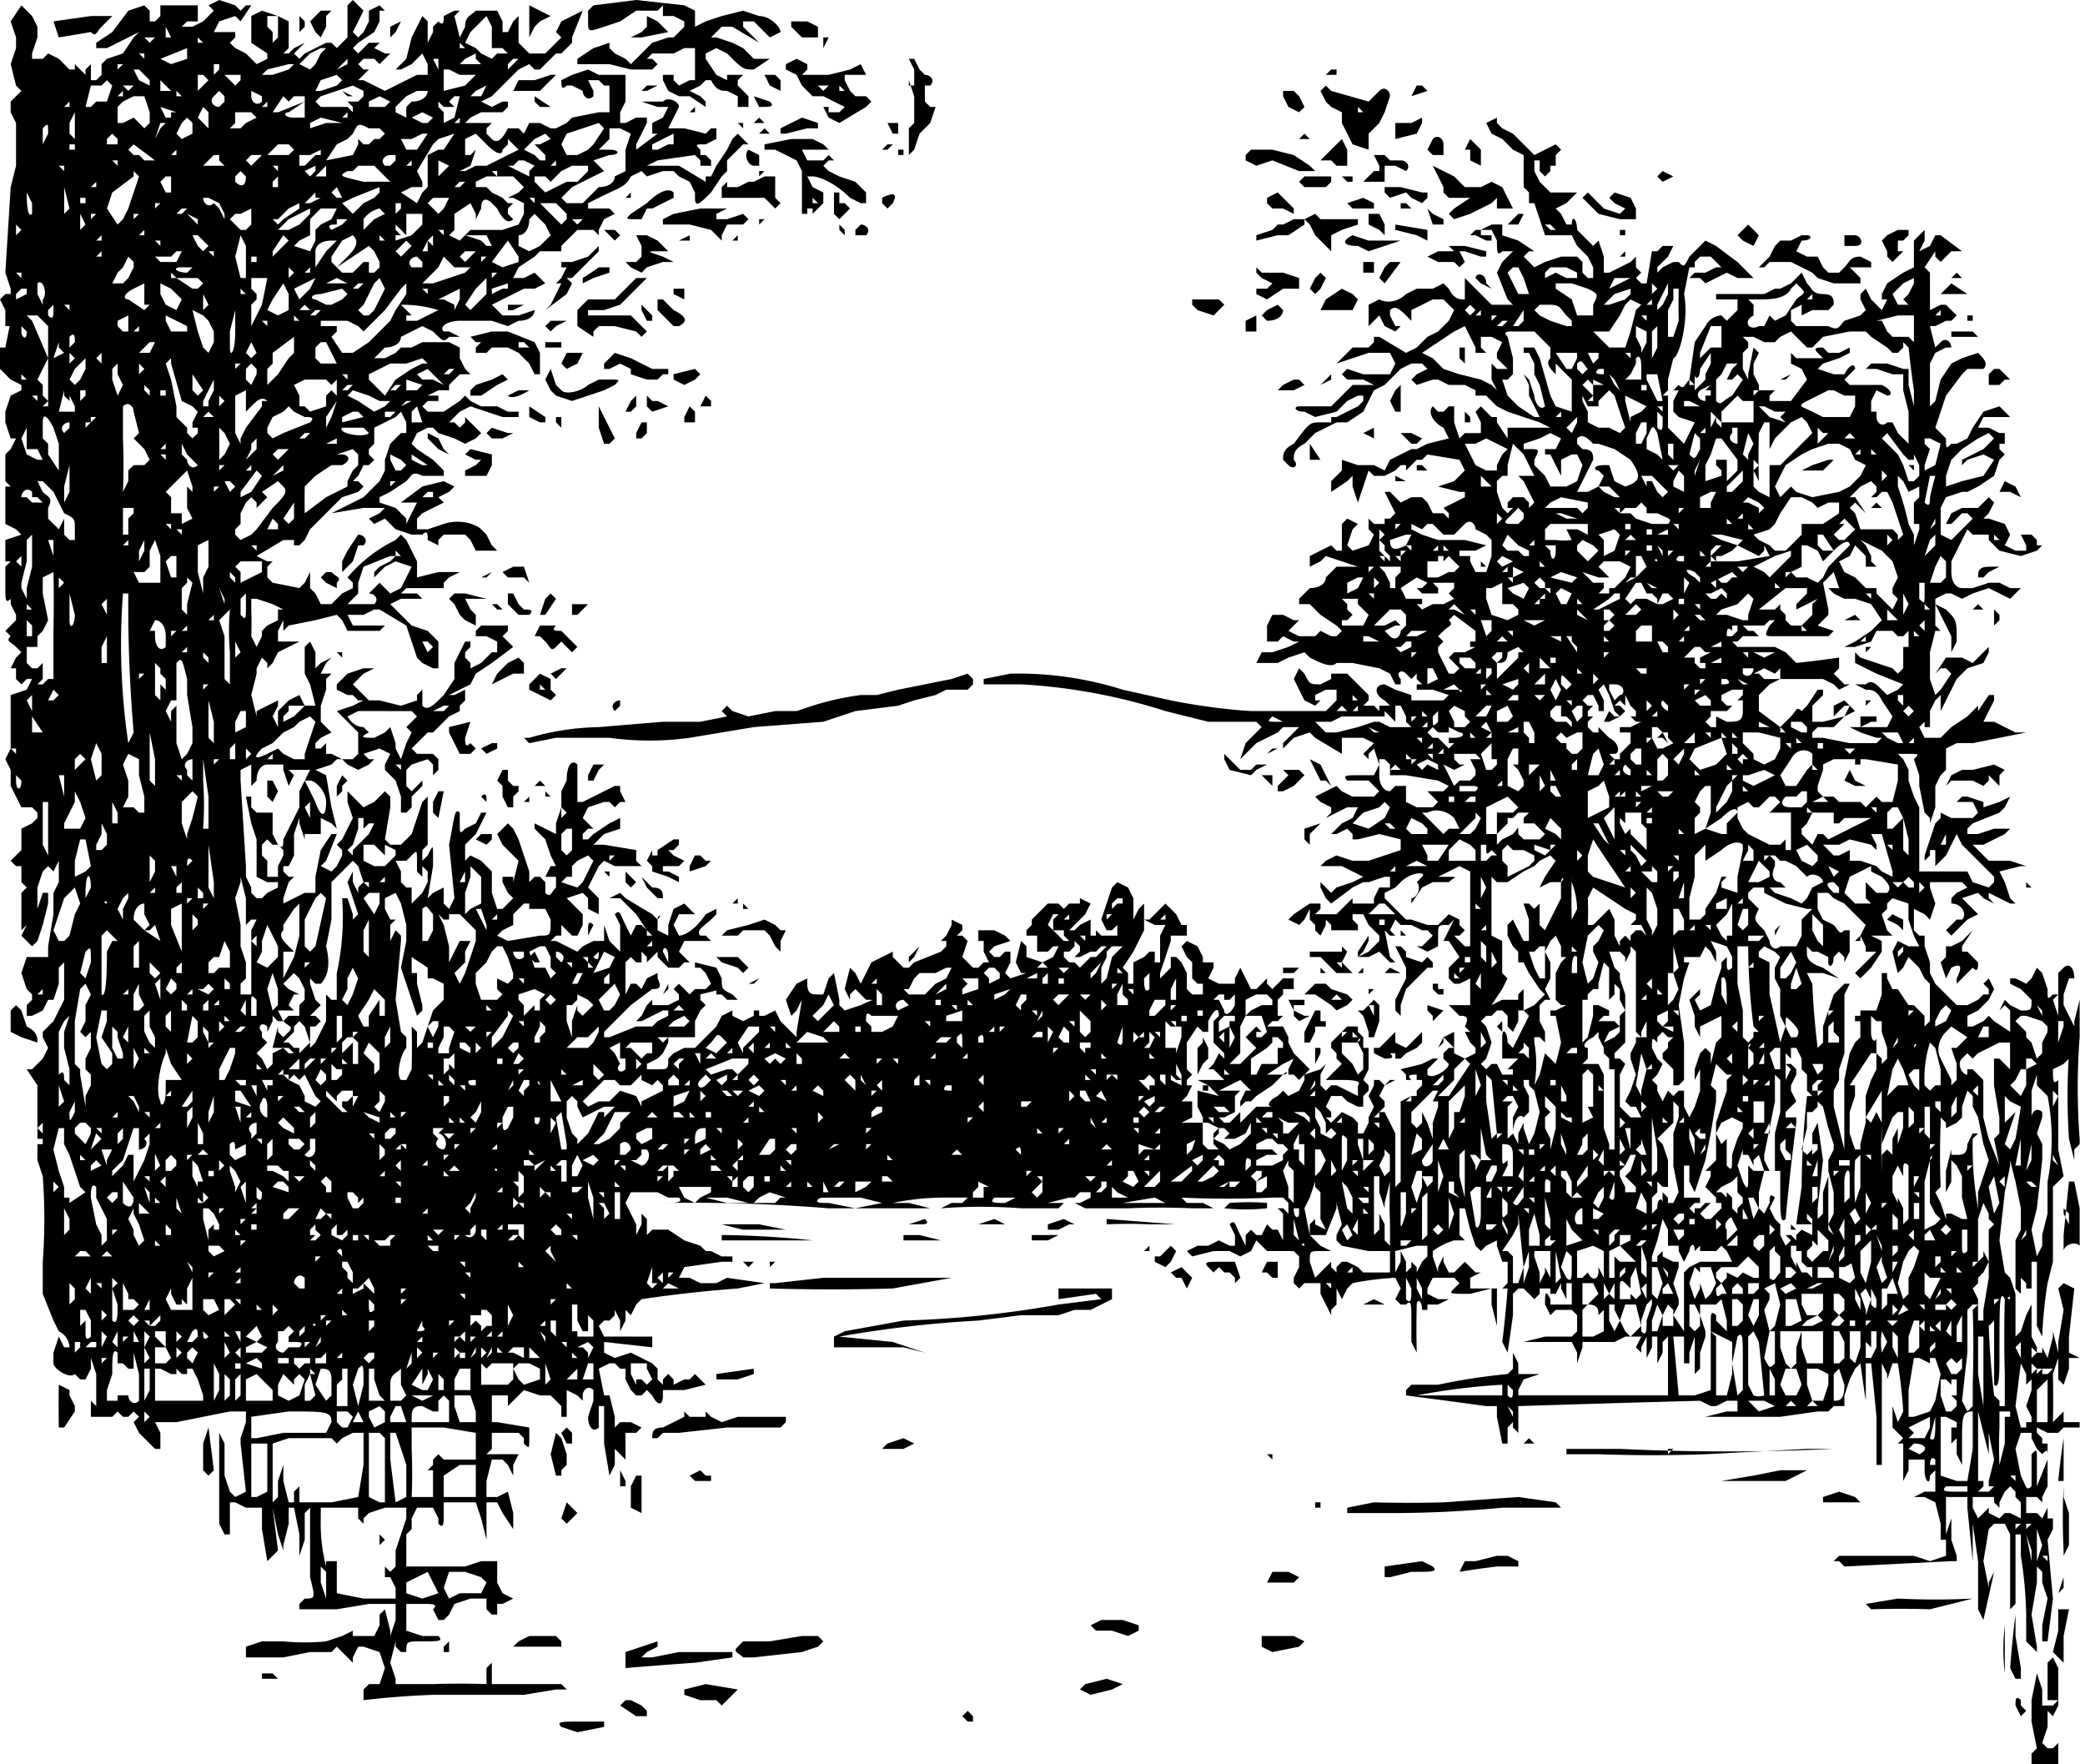 <?xml version="1.0" encoding="utf-8"?>
<svg xmlns="http://www.w3.org/2000/svg" version="1.1" viewBox="0 0 390 330">
	<title>Sketch of a small pond or river with underbrush and trees along the far shore, with a hill in the distance.</title>
	<path d="M380 329v-1s0 1 0 0l1-1-1-5v-4l1-5v-1 1l1 3v3h2l1-1v1l-1 2-1-1v3l-1 3 1 1h1l1-1v4h-5v-1zm4-4v-1 2-1zm-279-2c-1-1 0-1 4-1h4v1l-5 1-3-1zm75-2 1-1 1 1v1h-1l-1-1zm-61 0-3-2 1-1h1l2 1 1 1v1h-2zm258-2c0-1 0-2 1-1v1l1 1c1 0 1 0 0 0l-1 1-1-2zm-243-1h-3l-3-1v-1l4-1 6 1-3 3-1-1zm45 0v-1 1c0 1 0 0 0 0zm-111 0v-2l1-1h2l1-3-1-3-3-1h-1l-1 2v1l-2-2-1-1-1 1h-4l-5 1h-7v-2l3-1h4a40 40 0 0 0 8 0l3-1 2-1v1h4l1-2v-2l1-1 1 4v1l1-3v-3h-5l-6 1h-7v-1l1-1c2 0 2 0 1-4v-13l-1 1v5l-1 3v-4l-1-5h-1v3l-1 4v1l-1-3-1-5 1 8-1 1-1 1-1-6v-4h-3l-2-1h-1v6h-1l-1-2v-17l1 2v6l1 3 1 1 2-1-1-9v-1l1-3v-2h-3l-5 1-5 1h-4l1 2v3h-1l-1-1-2-2-1-2 1-1-1-1-1 1h-1l-1-1-1 1h-4v-3l1 1v-6l-1-3v2l-1 2h-1a1330 1330 0 0 1-1-1c-1 1-4-1-4-2v-2l1-3 1 2h1s0-2-2-3l-1-2-2-5v-6a110 110 0 0 0 0-16l-1-3v-3h1v-1H7v-10l-2-3h1l1-1 1-1 1-2-1-2v-1l2-2 2-4v-7l-1 1v3l-1 3H9l-1 2-2 1H5v-2l1-1v-1l-1-1v-1 1l-1-3 1-3h4v-2l1-6v-4l1-2v-4l-1 2-1-1-1 1-1 3v7-3l1-3h1v2l-1 4-1 3-1 1-1-1-1-1 1-2-1 1v-7l1-1-1-1v-3H3l-1-1 1-1 1-1v-4l2-1 1-1v-1l-1-1H4l-2-4v-3l-1-2 1-2v-10l3-1 1-2H5l-1 1-1-1v-2H2l1-2 1-1-1-1c-1-1-2-1-1-2l-1-1 1-1 1-1v-1l-1-2v-1c-1 1-1 0-1-2v-4l1-1H1v-4l3-1-1-1-2-1v-7h1l-1-1v-5l1-1 1-2H2l-1-3v-2l1-3 2-1v-1l-2-1-2-2v-4h1l1-5v1H1v-3l-1-2 1-1h1v-1l-1-3 1-16 1-4v-8l-1-2v-2l1-1 1-1-1-1-1-4 1-3V7L2 4l2-3 2 2 1 2v2l-1 3v1h2l1-1 2 1 2 2h1v-1l1 1 1 1v-1l1-1v3h1l1-1v-2l1-1 3-1 2-3 1-1-4 2-2 1h-2V8l3-2 3-4 3-1 1 1v2h1l1-1V1h7v3h-2l-1 1h2l2-1 2-2-1-1 2-1 3 1 1 1c-1 0 0 0 0 0 0 1 0 0 0 0l1-1h1l-2 3-1-1-3 1-1 2h4v1l-1 1 1 1 2 1 2 2 2-1v-1l-3-2V3l2-1 3 1 2 1v5l-1 1h1l1-1 2-1-1 1-1 1 1 1 1-1 4-2h1l1 1 1-1 1-1V1l1-1 2 2-1 2-1 2 1 1 1-1 1-2V2l2-1 1 1h-1v2l-1 2-3 2-1 1 1 1 1-1 1-1h2l-1 1 2 1h1l-2 2-1-1h-2l-1 1 1 1h1c1 0 1 0 0 0l-1 1-1 1h1l2 1 2 1 2-1 2-1 2-1h2v-2l-1-2-2 2-2 1h-1l1-1 1-1 1-4 2-4 1 1v4l1-2V5l1-1c1 1 1 0 1-1l2-1h1l-1 1 1 4 1-2c0-2 1-2 2-3h4l1 2v2h1l1-2 1-1v5l1 1 1 1h3l1-1 2-2-1-1 1-2 2-1 2-1-2 5v1l-1 1-1 1h-1l-1 1-2 2h-1l-1-1-2 1-2 2-1 1-2 2-2 1 2 1 2-1h1v1l-1 1h-4l-2 1-1 1h5l-1 1v1l1 1c1 1 2 0 3-2h2l1 1 1-2h2l2 1h1l2-1 1-1 5-1h2v-5h-1l-1-1h-2l1 2v1c-1 1-2 0-2-1l-2-1h-1c-1 1-1 0-1-1l2-1 3-1 2 1h5v5l-1 2v2h1l2-1h2v1l-2 4v1l4-3h-1v-2l2-1 1-2h-2l-3-1h4c1-1 3 0 3 1l-1 2-1 2h3l4 1 1-1h1v2l-2 1c-2 0-2 0-1 1v1h1l1 1v1h-2v-1l-1-1-7 1-2 1h6l5 3v-1h1l1-2 2-3 1-2 1-1 2 2h-1l-3 3v2l-1 1-2 3c-2 2-3 3-3 1v-1l-1-2-2-1-1-1h-2l-3 1-1-1-2 1c-1 2-2 2-6 4l-2 1v1h4l1 1-2 1-1 2v1l-1-1h-3l-2 2-1 1v1h-4l-1 1-3 2-1 2h2l2-1 1 1 1 1-2 1h-2l-6 3 1 1 1 1h3l3-1c0 1-1 2-3 2l-2 1-3-1h-6c-2 0-4 1-3 2h1l2 1h-2c-1 1-1 1-3-1l-2-1-4 2c0 1-1 2-3 2l-2 2h2l2-1 1-1h2l2-1h5l2 1v2l1 2 1 1h-2l-2 2v1h-2a100 100 0 0 0-2 1h2v1h-2l-1 1 1 1h3l3-2 1-1 1 1 2 1h3l2 1h2v1h-3l-6-2-2 1-2 2h1l1 1 1-1v-1l3 3-1 1-2 1-2-1-3-1-1-1h-1l-2 1-1 2 1 1 3 2 2 2v1h-4c-2-1-2 0-3 1l-3 2-2 1v1l3 1 2 2v1l2-4h-3l4-3 4-1 2 1-1 1-2 1 1 1-2 1-2 1-1 1v2h2l3-1c3-1 6 0 7 1l1 1 1 2 1 1h-4l-1-2-1-1h-4l-1 1v1l-2-1c0-1 0-2-1-1h-2l-3-1-1-1-1-1-2 1-1-1 2-1 1-1h-4l-6 1c-1 0-1 0 0 0l2-1 4-2 3-3 1-2v-2l1-3 2-2h1v-2l-1-2-1 1-2 1-2 1v3l-1 1v1l1 1-1 1h-1l-1 2-1 1h1l1 1-1 1-3 1a2023 2023 0 0 0-6 6l-1 2-1 1h-1v-1h-2l-5 3 2 1h1l-1 1v2l1 1a348 348 0 0 1 5 1l1-1 1-2v3l1 1 1 2h2l2-2 2-1v-1l-1-1a28 28 0 0 1 9-7l1-1 1 1 1 2 1 2v3l4-1h4l-2 1-1 1v1h-7l-1 1h3l1 1h-4l-2 1 1 1 3 3 3 1 2 2v5h-1l-2-1-1-1-1-3-1-3-5-3h-1l-2 1h-3l1 2h6l-1 1h-6l-1-2-1-1-4 1-5 1-1 1v-2l-1 2v2h4l-2 1-2 1-1 2-1 1v-1l-1-1-1 2v1l-1 4 1 4v-1l4-2v1l-1 2 1 2v-3l2-2 2-1 1 2h2l-1-4-1-2v-5l1-1 1 2v3l1-1 2-1-1 1-1 2h2l-1 1v2l-1 3v3l1 1 1 1-2 1-1 1v1h1l1-1v2h1l2 1h-1l-1 1-3 1 2 1 1 6 1 4-1-1-2-1v3h-3v1l-1-3v-1l-1 3v4l-1 2h-1v1l1 1h1l-1 1-1 3v1l2-1 2-1h2v-3l1-5 2-3h1l-2 5-1 1 2 1 1-1 1-2v-1l-1-1 1-1 2-4-1-3v-2l1 1 1 1 1 1 2-1 1-1 1-1 1 1v2l-1 6 1 1h2l1-1 1-1 1-3 1-3 1-1v9l-1 1v2l1-1c1-2 1-2 1 0v2l-1 6 1-1 2-1v3l1 1 1-2-1-10c1-5 1-7 2-6v2c0 2 0 2 1 1l2-1 1-2h1l-2 4-2 2v3l1-1 2 1 2 2v4l1 3h1l2-2s0-1 0 0l-1-1-1-2v-1h2v2-1l1-4-1-1-2-2-1-2 2-2 1 1 1 2 2 6v2l1-1h1l1 1v2c1 1 1 0 2-1v-2h-2l1-2h1l-1-2-1-3-1-1-1-1v-1l2 1 2 1v-2l1-3v2l1-1-1-1v-3l1-2c0-3 1-4 2-3v7h1l2-1 4-2h1v1l1 2h-1l-1 1-1-1h-1l-3 1-1 2 1 1 1 1h-1l-1 1v1h1l1-1 3-2 2-1v2l-3 1-2 2h2l6 1v2l1 1h-5l-2-1-1 1-1 2-1 2 1 1 1 1v3l-2-1v-2l-1-1-3 1 1 1 2 2v2l-1 2h-1l-1-1-1-1v2h-1l-1 1h1l2 1 2 1 1-1 2-1h2v-3l1 3 2 2v-5l-1-2c1-1 1 0 2 2l1 2 1-2h1l1 1-2-3-1-1-2-2h-2l2-1 1 1 5 3 1 1c0-1 1-1 0 0v2l2 1v-2l1-3 2-1 2 2h-3l-1 2 1 2c1 0 3-1 5-4l2-1v1l-1 1c-1 1-3 2-2 3h1l1 1h-5l-1 2 1 1 1 1h-1l-1 1h-2l-2-2v-1l-1 1-1 1v-1l-1-1v2h-1l-1-1-1 1v6l1-2h1l1 1 1-2 2-1v1c1 2 0 2-1 2l-4 3-5 5v1h1l5-2h3l1-1 2-1v-1h-1l-2 1-2 1h-1l1-1 1-2 1-1v1h3l2-1v-1l-1-1 1-1 1 1 1 1 1-1h2l1-1-1-2-1-1h-1v-1l4 1 1 2c0 2 0 2 2 3l1 1h-2l-1-1h-1v-1h1l-4 1v1l1 1-1 1-1 2v3h-7l1 1 1-1v1l-1 2-1 1-2 1v1h2c2 0 2 0 2-2l1-1 2-1h2l1-1 3-3 1-2 2-1v1l2 1 2-1v-1h1v1h1l2-1 1 2 1 1 1 1 1 1v-1l1-6-1 2-1 1-1-3 2-3 2-1v1c0 2 1 2 2 2h1l1-3 1-1 1 5v1l1 1 3-1c2-1 3-1 1-1l-2-2-1 1v1l-1-2 1-4 1 1 1 2 1-2 1-2 4-2v1l2 2h1l1-1 5-2 1-1v-1h-1l1-1 1-2v-1l2 1v1l-1 1h1l1 1-1 3 1 1 1 1h1l1-1h1l-1-2v-2h-1v-2h3l2 1 1 1-3 1-1 1 1 1h1l1-1h1v2l-1 2 1 1 3-1h-1l-1-2 1-4 1 1v2l3 1 2-1 1-2h-1l-1 1h-2v-3h-2v-1l1-1v-1l1-1 1-1 1-1h2l1 1 1-1h2v-1l2 1-1 2-1 1-2 2h1l1-1 2-1v3h2-1v-1l1 1h3v-2l-1 1h-1l-1-2 1-3 1-3 1-1 2 1 1 2v4c0 1 0 1 0 0l1-2 1-1v5l-2 4-2 3 1 1v2h1v-4l2-1 1-1h1v2h1v-5l1-2h-2l-2-1h1l2-2 1-1 1 1 1 1 1 2h1v2h-3v-1 2l-2 6v1l2-2v-2h1l1 1 1 2v3l1 1h2v-2h-1l-1-1v-3l-1-1-1-2 1-1 2 1 1 2v1h2v1l-1 2 2 1h3v-1l1-2 1 2 1 2h1l1-1 1-1v1l1 1 2-2h2v2h-2v1l-1 1v3h1l-1 1h-1l-1 1h3c1 0 1 0 0 0l1 2v1l1 2 1 1 2 2-1 1 3-1 1-1-1 2v2l1 1 1-1h1l4 2v-2c1-1-2-1-3-1h-3l1-1 2-2-1-1v-1l-1-1v-1l1-1c0 1 0 0 0 0l1-1 1-1h2v1l1 1v2h1v4l-1 2 1 1v1l-1 1v2h-1l-2-1-1-1h-2l-1 2 1 1v1h-1l1 1 1-1 1-1 2 1 1 1v2h1l1-2v-1l1-2-1-2 1-2v-1h1c1-1 1-1 0 0l1 1 1-1h1l-2 1-1 2 1 1v1l-1 1h1l1 2 1 2v10l1-1v-15l2-1h1v-1l1-1v-1c1 0 1 0 0 0h-3v-1l-1-1 4-1 2-1h1l-2 2v1c1 1 4-1 4-2l-1-1v-1l1-1h1l-1-1-1-1v1l-1 1 1-2 2-1v4l2 1 2-1v-1l-1-1-1-2h1v1-1l-1-1c1-2 0-2-1-2l-1-1-1-1h4v-6 1l-2 1h-1l-1-1v-2l1-1 1-1-2-3h-1l1-2 1-2-1 1c-2 0-2 0-2 2v2l-2 1-2-1h1l2-2-1-1h-1l-2-1h-2l-1-1-1 2 1 1h-1l-1-1 1 5 1 1h-1l-2-2-2 1h-2v-1l2-3v1l-1 2-1 1 2-1 2-2v-1l-2-2-1-2h-2v1l1 1v1h-5v-1l-1-1v1l-1 2-1-1v-1l-1-1v-2l-1 2-1 1-2-1 1-1 3-2h2v1l-1 1h4l1-1 1-1 1-1v1h4v-1l1-2h2v-2h-1l-3 1h-1l-2 1-4 3-1-1-1-2v-1l2 2 1-1 3-1 2-1-4-2h-4l1-1 2-1 3 1h3l3-1 3-1v-2l-4-1-4 1h-1v-1l-1-1-2 1h-1l2-2 2-1 1-2c1 0 1 0 0 0h-2l-4 2-3 3v2l-1-1v-2l3-1 2-2v-1l-2-1-1-1 2-1 2-1 1 1 2 1h4l1-1-1-1-1-1h-4c-1-1 0-1 2-1h3l1-2-1-3-1 1v1l-1-1 1-1 1-1-2-1h-4v3l-5-3-1-1-3 1-2 2v-1l2-2 1-1h-3l-1 1-2 1-2 1-3 3 1-3 3-3-1-1h-9l-8-2a108 108 0 0 0-27-5h-7v-1l5-1a65 65 0 0 1 21 3l9 2a114 114 0 0 0 15 2h14l2-2v-2h1-3l-2 1v1h1l-1 1-2-1-1-2-1-2 1-2 1 1c1 2 1 2 3 2l2-1v-1h3l3 3 1 1v1l-1 1h3-1l1 1v-1h2l-1-1c-2-1-2-3 0-3l2 1 3 1v-1 2h6l1-1-3-1h-3v-1h1l-1-1v-1l-1 1-1-1c-1-1-2 0-1 1v1h-1l-1-2-2-1-5-1h-3c-1 1-3 0-5-1l-1-1-3 1-2 1h-4l1-2h2l3-1 2-1h-1l-2-1-1 1h-2v-3l1-2h2l2 1h1l-1 1-1 1 2 1h3l1-1 2 1h1l1-1-1-1-3-2-2-2h-2v-1l2-2c2 0 3-1 3-2l2-2h4l-3-1-3-1-1 1-2 1v-2l4-2 1 1h1v-5l1-1 2 1-1 1-1 3 1 1 3-1 1-2-1-1v-2l1 1h2v-1h1l1-1-1-2-1-2h1l1 1 1 1 2-1h2l1 1 1 2h2l1 1h-1 1v-1l-1-1 2-1 2-1v-1h-1l-4-1 3-1 1-1 1-1-1-2-6-1-1 1h-1l-1 1-1 1v-1h-1l-1 1-2 1h-2l-1-1-1 3-1 3-1-3v-2l-1 1-3 2v-2l2-2v-2l3 1h3l2 1 1-2 4-2h1l2-1 4-1-1-2c-2-1-3-3-2-4l1 1h1l1-1h1v3l1 3 1-1h3v-2l-1-2 1-1 1 1 1 1h1v1l2 3v-2h8l-2-1-6-2-2-1-2-2h-2v-1l-2-1h-3l-2-1h-1l-3 1-1-1 1-1a298 298 0 0 0 2-1l-1-1h-2l-2 1-3 3-2 1-1 2-1 2-3 2h-2l-2 1-2 1-2 2c-2 1-2 2-2 3 1 1 0 2-1 1l-1-1c0-1 0-2 2-3 3-4 3-4 5-4h2v-1h1l2-1 2-1 1-1v-1h-1l-2 1-2 2-4 1-2-1c-2 0-2-1-1-1h6l2-2 2-2h4l-2-1h-3l-1-1 1-1 3 1h5l1-2-1-2h-4l-3 1-3 1 1-1 2-2h3l1-1v-1h1l5 3 2-1 2-2 2-1 2-2 1-2-1-1-1-1h-2a435 435 0 0 1-4 2v2l-1-1c-1-1-2-2-3-1v1l1 2h1l-1 1-2-1-1-2-1 1-1 1v-4l2-1c2 1 4 0 5-1l2-1h3l2-1 1 1c1 2 2 2 3 2v-4l2 2 3 3h4l-1-1-2-5 1-2 1-1 1-1s1 0 0 0h-2c-1 1-1 0-1-2l-1-2h-2v1h2v1h-1l-2-1h-1l1-1h1l2-1h2v2l3 1 3 2h-1l-1 1 1 1 1 1 2-1 3-1h3l1 1v2l1 1h1v-2l-1-2-1-1-1-1-1-2h-5l-1-3-1-3h-1v-2l-1-1v-6l-2-1-1-1-1-1-2-1-1-2 2-1v1l1 1 2 1 3 3 1 1 2-1 2-1 1 1-1 1v2h-1v1l-1 1-1-1v-2h-1v2l1 2 1 1 1 1h5l-2 2-2 1 1 1 1 2h1c0-2 1-1 1 1l1 1 1 1 1 1v1-1l1-1 1 3v3h1l2-1 2-1 1-1v2l1 1-1 1 1 1h1l1-6h1l1-1h2l-1 2-2 2v1l1-1 2-1h1c1 1 1 1 2-1l3-3 2 1a262 262 0 0 0 4 3l2 2 1 1h-3l-2-1-4 2v1-1l-1-1h-2l1-1h2l2-1h1l-2-2h-2l-1 1v1h-1l-1 5c1 5-1 12-2 12l-1 4v2l-1 1h1v6l2 2 1 1 2-4-3-1-1-1v-2l1-2h-1c0 1 0 1 0 0l1-1c1 1 1 0 2-1l1-7 2-3c1-2 3-2 3-2l1 1 2-2v-2h-4v-1h9l2-1h1l2-1 2-2 1 2c1 1 1 2 3 2s2 1 2 2l-1 1h-3l-2 1v-2l-2 1v2l1 1h6c2 1 2 0 3-1l3-1 1-1-1-2v-1l1-1 1 2 2 2 1-2h-1v-1l1-2 3-2 2-1v-5l2-2v2l-1 2 2-1 1-2h1l4 3h-2l-1 1-1 1-1-1v-1l-2 3 1 1v7l2-1h1l2 2-1 1h-1l-2 1h-1l1 4 1-1c1-1 2 0 2 1h-1l-2 1-1 2v8l1-1 1-4 2-3 2-1 3-1c1 1 2 2 1 3h-3l-1 1-3 4-1 3-1 3 1 1 1 1c0 2 0 2 1 1h1l2-1 1-2 2-3 3-1 2 2h-5l-1 2h2l2 1h1v2h-1v1l1 1-1 1-1 3-3 2-2 1h-1l-3 1-1 2v5l2 1 4-4-1-1h-1l-2 2h-1l1-2 2-1h3l1-1 1-1 1 1-1 2-1 1h1l3 1 1 2-1 2 2 1h2v-1l-1-2h2l1 1v1h1l-1 1-3 1-4-1-2-2v-1h-3l-1-1a31731 31731 0 0 1-3 6v2c0 2 1 3 2 3h2l3-1h2l2 1h2l-1 1-1 1-2-1-2-1-3 1-2 1-2-1h-1l-2 1v1l2 1c2 2 2 2 2 6l-1 2v-3l-2-4-1-2v4l1 1h-1l-1 4v5l1 3 1-1 2-3-1-1h-1l-1 1 2-3h3l2 1 1-1 2-2v1l-1 2c0-1 0 0 0 0l-3 1-2 2-1 2-1 2-1 2v-3l-1 1-1 2v3h-1v-1l-1 1 1 2h3l1-1 1-1 3-2 2-2v3-2l2-3h1v1l-2 4h2l2 1 2 1h2l-5 1-5 1h-3l-2 1v4l-1 1-1 2v4l-1 3v-1l-1-1-1-5v-2l-1-3c1-1 1-1-1-1h-2l1 1 1 2v2l1 3 1 2v12h9l1 2 3 1 1-1v-1l-1-1-1-1-2-2-2-2-1-2-2 4-2 2v-3h-1v1l-1 1v-1l2-6 1-1v-1l2 1h4l1-1-1-2h-3l1-1h1l3 1v1l3-1 2-1-1 2-1 1-5 2-1 1v1h2l3-1h3l-1 1-2 1-2 1h-2l1 1 2 2h4l3 1s1 0 0 0h-1l-4 1 1 2 1 3 1 1h-1l-4-2v1l1 1-2-1-1-1-3 1 2 2 1 1-2 1-2 2-1 1-1-1 2-2h1c1-1 0-3-2-3v-1l1-1 2-1-1-1h-6v1l1 3-1 3-1-1-2-1v4l1 1h1v2l1 3v2l1 2 1 1 2 2 1 1h2l2-1 1-1h1v-1l-1-1 1-1 1 2-1 2-2 2-2 1v2h1l2-1 1-1 1 1 3 2v-4l-1-1-1 1 1-2 1 1 2 1c2 0 2 0 2-2l-2-2-2-1v-1h1l2 1 1-1 1-2 1 1a131 131 0 0 0 1 3c0 2 0 2 1 1h1l-1 1 1 3v-8l1-1c1-1 2 0 2 2h-1v-1 1l-1 3v2l1 2 1 2v2-3l1-4v-1 8a127 127 0 0 0 0 19v1c0 1 0 1 0 0l-1 1v2l-1-4a122 122 0 0 1 0-16v1l-1 1c0 1 0 1 0 0l-2 1c0 2 0 3 1 2v-1 14l1 5-1 1-1 1v14l-1 4a81 81 0 0 0-1 10l-1-2c0 1 0 0 0 0v-12h-1v5h-1v-1l-1-1v3l-1-1v-9l1-2v-4l-1-5a148 148 0 0 1-1-4v1l-1 5-1 9 1 6 1 1 1 3v8l1-1 1-3 1-2v6l1 2v1h1v-2 1l1 2 1-4v-4 3l1 4v-2l1-6-1-4 1-1 2 1-1 9v3a223 223 0 0 1 2 1h-2v2l-1 3-1-1v-4l-1 3a218 218 0 0 1 0 9l2-2v-1 3h3v1h-3l-1 1h-2l-2-1v1l1 1v1h1v8l-1 2v1l-1-1h-1v1-1h-1v3h2l1 1 1-2v-3 5h1v2l-1 2 1 11-1 8h-1v-3l1-5-1-3v-2l-1-1v3l-1 6 1 6v1l-1-1-1-1v-5a78 78 0 0 0-1-11v-4h-1v13l-1 1v-14l-1-2h-2l-1 1-1 6 1 5v-1l1-2a6194 6194 0 0 1-2 9l-1-2v-9l-1-7v12-5a21793 21793 0 0 1-1-10v-2h-4v8h-1v-3l-1-4-2-1h-2l2-1h2v-4l-1 1c0 2-1 1-1-1v-2h-3v2l-1 2v-7h-1l1-1-1-1-1-1v-7 3l1 3 1-2a97 97 0 0 0-1-9h-1l-1 3v1-2l-1-2v19h-1v-9a1145 1145 0 0 0-1-10h-1v7a284 284 0 0 1-1-7l-1 1-1 2-1 3v2h-2l-1 1h-2l-7 1h-14l4-1h2v-2h-2l-2 1h-1l-2-1a6318 6318 0 0 0-34 1v5l-1-1v-1l-1 1a313 313 0 0 0 0 3h-1l-1-5v-2h-2a1816 1816 0 0 0-15-2v-1l1-1h5a114 114 0 0 1 13-2l1-1v-3l1 2v2h4a356 356 0 0 1-3 1l-1 2v1h28v-11l-1 1v2l-1 2v-5h-1v2l-1 2v-4l-1 2v1l-1-1 1-2h-3l-2 1h-6v1l-1 3c0 1 0 1 0 0v-2l-1-2h-9l4-1h5l1-1v-3l-1-1h-3l-1 1-1-2c0-2 0-3 1-1v1h4v-4h-1v3l-1-2v-1l-1 2h-1v-1h-2v1l-1 1-1-1-1-1h-1l-1 1v4l-1 7-1-2a214 214 0 0 0 1-10h-1l1-1v-4h-1l-1-3v-1l-2 1-1 1-1-1-1-3-1-4h-1v5l1 1h-2a13 13 0 0 0-4 2v1l1 3v-1l1-2v1l1 2h1l1-1 1-1c0-1 0 0 0 0l2 2h2-1l-2 1v2h5v7l-1-4v-3l-4 1c-4 0-4 0-3-1l1-1-1-1h-4l-1 2v1l2 1h2l-2 1h-2v1h-1c0-2-1-2-1-1a190 190 0 0 0 0 9l-1-2v-4c0-3 0-4-1-3h-1l-1-1 1-2-1-2a53 53 0 0 0-8 1l-1 1-1 2-1-2v-1 4l-1 1v1l-2-4v-2h-3l-1 1-1-1v-1l1-2v-2l-1-1h-5l-1-1-1-1-1 2-2 1-2-1h-3l-4 1-1-1 2-1h2l2-1 2 1h1v-2l-1-2c1-1 1 0 2 2l1 2v-2l1-1 1 1h1l1-2 1 1h1l1-1-1 1 1 2 1 1-1-1v-5l-1-1h1l1 1v-2l-1-1h-2a181 181 0 0 1-17 0l1 1h3l2 1h-4a140 140 0 0 0-12 0h-8l-2-1h1l2-1v-1h-2l-1 1h-1l-4 1h3l-1 1h-7a99 99 0 0 0-15 0l2-1h2l1-1h-5a48 48 0 0 0-9 1h3l4 1h-19a325 325 0 0 0-31-1c2 0 4 0 3-1h-2l-2-1h-5l-1 2 1 2 1 2v2l1-2v-2l1 1v3l1-1h3l3 2 3 1 1 1h1l2 1h2v1h-2l-7 1-1 2h2l2 1h3l2-1 7 1-5 1a248 248 0 0 0-18 2l-1 1-1 2-1-1v-1 3l-1 2v-2l-1-2v1l-1 1h-1l-1 1 1 2h9v2l-9-1v2l2 1 3-1 4 2 1 1v2l1 1v-1l1-1 1 1v1l2-1h1l1-1 1 1 1 1-4 1h-4v1c0 2-1 2-2 0l-1-1-1 1h-1l-1-1-1-2v-2h-1l-1-1h-1l-2 1 1 5h1l1 4v4c0 1 0 1 0 0v-2l1-1h2l2 1-1 1h-2v5l-1-1-1-1v3l-1 2-1-6v-7h-1v4c-1 1-2 0-2-2l1-3v-2c-1-1-2 0-2 1v1l-1-1-2-1v5h-1v-2l-2-2h-2l-3-1-1 1-2 2v-2h-3v5h1l6 1v2c0 2 0 2-1 1v-1l-1-1h-5v3l-1 1h2a347 347 0 0 1 4 0l-1 2v2l-1-2-1-1h-2l-1 4v3h2l2-1 1 4v3l-2-3-1-2h-2v7l-1-4-1-3h-6v2c0 2 0 3-1 2v-1l-1-2h-3l-1 2v2l-1 1v6h11l3-1h3v4l1 2 2 1-2 1h-1v2h-1l-1-1v-2h-3l-3 1-1 2-1 1h-1l-1-2c1-1 0-1-2-1h-3v5l3 1h3c1 1 0 1-3 1s-3 0-3 2h-1l-1-1v-1l-1 4 1 3v1h7a135 135 0 0 1 10 0v-3l1-1v4h13l1 1h-2l-6 1H81a163 163 0 0 0-13 1zm-7-22v-2l-1-1v3l1 3v-3zm13 1-1-2h-1v1-3l1 1 1-1v-3l1-3 1-3v-2h-4l-3 1-1 1v1l-1-1v-2h-7v2a32 32 0 0 0 1 9v-1h2v6l5 1h6v-2zm-3-8v-2l1 1-1 1c0 1 0 1 0 0zm11 9-1-2-1-2-2 1-2 1v2l3 1 3-1zm8 0 1-2-1-1-3-1h-3l-1 3 1 2 2-1h4zm290-8-1-3 1 5v-2zm2-1-1-3v6l1-3zm1 2h-1l1 1v-1zm-5-6s0-1 0 0h-1v1l1-1zm2 0h-1v1l1-1zm-9-2 1-1v1l2 1 1-1h1l2 1v-3l-1-1v-1l-1-1-1 1-1 2v1l-1-1v-1h-4v2l1 2 1-1zm-319-3v-3l1-3v3l1 4h1v-2l1-1v3h6l5-1 1-6v-6h-2l-2 1-1 1-1-1h-8l-3 1v11l1-1zm20-5v-6l-1-1h-2v12l2 1h1zm4 5v-6a294 294 0 0 0-2-6h-1v5l1 8 2-1zm5 0v-5h-1l1-1v-1l1-1 1 1h6v-5l-6-1h-6v4a105 105 0 0 1 0 9h4zm-31-1v-9h-3v10h1l2-1zm39-2v-3h-3l-3 2v4h6v-3zm279 2v-1h-4c-1 1 0 1 2 1h2zm5-1h-1v-1l1-4a260 260 0 0 1-1-5v4l-1-4-1-4v13h1v1l-1 1h2l1-1zm7 0v-6c1-1 1-1 1 1v5l2-5c0-2 0-2-1-1l-1-1s0-1 0 0l-1-2v-1h-2l-1 3 1 5c1 2 1 3 2 2zm-12-1 1-6v-7c-2 0-2 1-2 6v4l-1-2v-3l-1 1v-5 2h1v-1l-2-1h-1v11l3 1h2zm9 0v-1h-1l1 1zm-15-3v-1c-1-1-1 1-1 1h1zm13-4v-5h1v-1h-2v3a79 79 0 0 0 0 7l1-4zm-16 2c2-1 1-2-1-2l-1 1 2 1zm1-3 1-2v-2l-2 1-2 1 1 1-1 1h3zm2-3v-1l-1 4c1 1 1-1 1-3zm-309 2h8l1-2c0-2-1-2-8-2l-7 1v4h1l5-1zm12-1 1-2-1-1h-2v2l1 1h1zm314 0v-1c0-1 0-1 0 0h1v-1l-1-2 1-3v-2l-1 1v-2l-1-2-1 8 1 4h1zm-311-1-1-2-1 2h2zm8 0-1-3h-1l-1 2v1h3zm-4 0v-2l-1-1-2 1v1l1 2 2-1zm311 0v-8l-1 1-1 1v6h2zm-355-1-1-1v2l1-1zm56-1v-2l-1-1-1 1v2h-1l-2-1c-1 0-2 0-2 2v1h7zm5 0-1-3h-3v2l1 3h3zm1 1v1-1zm193-1-1-1 1 2v-1zm78 0 1-2 1-5-1-3h-1v1l-2-1h-1l-1 6v5h1l3-1zm0-4v-3 7-4zm-330 4h-2 2zm2 0h-2 2zm332 0s0-1 0 0l1-1v-1l-1-1h1v-3h-1v1l-1-1h-1v3l1 3h1zm-33-1-2-1h-3l1 1 1 1 3-1zm37 0v-4a212 212 0 0 0 0-14l1-1h-1l-1 1v8l-1 9 1 2 1-1zm-33 0s1 0 0 0l-1-1-1 1h2zm4 0-1-1-1 1h2zm-275-3v-4h-1v2l-1 1v-3 7h2v-3zm3-1c0-4 0-4-1-3l-1 3 1 4 1-4zm303 3v-12h-1v7l1 6v-1zm4-5a242 242 0 0 1 0-14c-1-2-1 1-1 10 0 4 0 7-1 6v-12l-1 1a151 151 0 0 0 1 13l1 1v1h1v-6zm-303 5-1-1-1-3v-2h-1v6h3zm4-1-1-2v-3c-1 1-2 1-2 3v3h2l1-1zm-54 1v-1h2c0 1 1 2 2 1v-5l-1-4v3h-1l-1-1h-1v-2c-1-1-1 1-1 4l-1 3v2h2zm6-6h-1v6l1-2v-4zm10 6v-1l-1-3-1-2h-1v1h-1l-1-1v1h-1l-2-1h-1v6h9zm24-1v-3c0-2-1-2-2-2l-1 3 2 3 1-1zm-21-1v-3l-1-2v7l1-2zm2 1v-3l-1-1v5l1-1zm2 0v-4l-1 1v4l1-1zm6-1-1-1-1-1-1-1-2 1v4h5zm5 1 1-3-1-1-1 1v1l-1-1-1-1-1 2v2l2 1 2-1zm3 0-1-4-1 2v3h1l1-1zm22 0h-4l2 1 2-1zm260 1 1-3v-2l-2-1h-2v3l1 3h2zm4-3-1-3-1 1v5c1 0 2 0 2-3zm-64 1v-1a120 120 0 0 0-16 2h16v-1zm2 0-1-1v2c1 1 1 0 1-1zm41-3v-6l-2-1-2-1 1 1v11h2l1-4zm6 4-1-10-1-2-1 1v9l1 2a3 3 0 0 0 2 0zm2 0v-3l-1-2v5h1zm4 0 1-2-1-3h-2l-1 3 1 2h2zm-16-1v-13c0-1 0-2 1-1v1l2 2v-2l-1-4-1 1h-3v2l1 3v1l-1 3v3l-1 1v-2a198 198 0 0 0 0-5l-1 3v2h-1v-5h-2l1 11h3l3-1zm6 0v-5c0-5 0-6-1-5l-1 5 1 6 1-1zm-246 0 1-2-1-2v1l-1 2v-3l-2 3 2 1h1zm-41-1c0-1 0 0 0 0v1-1zm44 0v-1l-1-1v-1 4h1v-1zm5-1v-2h-2l-1 2v2h3zm8 0v-3h-4l-1 1-1-1v4h5l1-1zm5 0v-2l-2-1h-2l-1 1 1 2 1 1 3-1zm21 0-1-2v-1h-3v2l1 2v-1h1l1 1 1-1zm-19 0-1-3v4l1-1zm5 0v-2l-2 2h2zm3 0v-3h-1l-1 3h2zm256-4-1 1c0 1 0 1 0 0l-1-1-1 1 1 2h1l1-1v-2zm17 2h-2v1h1l1-1zm-337 1h-1c0-1 0-1 0 0h1zm12 0-1-1v1h1zm322-1-1-1v2l1-1zm1 0h-1v1l1-1zm-337-1h-1v1h1v-1zm4 1v-1l-1-1-2 1 3 1zm8-1c0-1 0-1 0 0h1v-1h-3v1l1 1 1-1zm20-1v-1l-1 3 1-1v-1zm255 1v-6h-1l-1 5c1 2 1 2 2 1zm4-3 1-3h-4v3l1 3 1 1 1-1zm5 0v-3h-4v3l1 3h3v-3zm-309 2-1-2h-2v3h2l1-1zm22 1v-1h-2v1h2zm7 0v-2l-1 1h-1v1h2zm-33-1-1-2v3l1-1zm39-1v1c0 1 0 1 0 0v-1zm3 1v-1h-1l-1 1 1 1 1-1zm275 0v-3l-1-2h-1v6h1l1-1zm-325 0h-1v1l1-1zm17-1-1-1-1 1v1l1 1 1-2zm27 1v-1l-1 1h1zm22-1-1-1v2l1-1zm1 1v-1h-1v1s0 1 0 0h1zm21 0-1-1v1h1zm240-2v-3h-2v5l1 1 1-3zm-314 1-1-1v2l1-1zm6 0v-1 2-1zm39 0-1-1v2l1-1zm1 0v-2 3-1zm9 0v-1l-1 2 1-1zm3 0v-1l-1 2 1-1zm6 0v-1h-2l-1 1v1-1h1l2 1v-1zm3 1-1-1-1-1v2h2zm3 0v-1 1zm247-2v-3h-1v3l-1-1v-2 5h1l1-2zm27 0v-1l-1 1 1 2v-2zm-335 1-1-2v3l1-1zm2 0v-1l-1 1 1 1v-1zm37 0h-1v1l1-1zm9 0-1-1v2l1-1zm3 0-1-1v1h1zm17-1-1-1-2 1h1l1 1v1l1-2zm244 0v-2l-1-1v3l1 2v-2zm26 1-1-1v2l1-1zm-332 0 1-1-2-1-2 1v1h3zm53 0v-1 1zm251-2-1-2a12 12 0 0 0 0 4l1-2zm-338 1v-1h-1v2l1-1zm344 0v-5h-1l-1 3v3h1l1-1zm3 0v-1l-1 1v1l1-1zm3 0v1-1zm-347 0v-1h-1l-1 1h2zm36 0h2c1-1 0-1-1-1h-1v-1l1-1-1-1-1 1h-1v2c-1 1 0 2 1 2l1-1zm4-1h-1v1l1-1zm18 1h-1 1zm30-1h-1l1 1v-1zm-86-1-1-1v3l1-2zm2 1v-2l-1 2 1 1v-1zm38 0v-1l-1 2 1-1zm-34 0-1-2v2h1zm2-1-1-1v3l1-2zm3 0v-1h-2v1l1 1 1 1v-2zm39 1h-1 1zm17 0v-2l-1 1 1 1zm-63-1h-1v1l1-1zm10 0-1-1v2l1-1zm3 0c0-1 0-2-1-1l-1 2h1l1-1zm37 0v1-1zm5 0-1 1h1v-1zm10 0h-1v1l1-1zm2 0-1 1 1-1zm3-1-1 1h1v-1zm3 2v-1 1zm270-3v-2l-1 2v3h1v-3zm-350-1-1-2h-1v3l1-1v2c0 1 0 2 1 1v-3zm23 3v-1 1s0 1 0 0zm3 0-1-1v1h1zm2-1h-1l1 2v-2zm4 1-1-2-1 1-1 1 2 1 1-1zm37 0h-1v1l1-1zm6 0v-1c0-1 0-1 0 0l-1 1h1zm10 0-1-1 1 2v-1zm9 0v-3l-1-1v3h-1l-1-2v-3h-1v5h1v1h3zm-72 0-1-1c0 1 0 2 1 1zm65-3h-1v2l1 1v-3zm261 3v-3l-1 2 1 1zm-308-1v-1l-1 1v1l1-1zm7 0h-1v1-1h1zm41 0v1-1zm195 0v-4l-1 1c0 1 0 1 0 0s0-2-2-2l-1 1v5h2l2-1zm-236 0s0 1 0 0c1 0 1 0 0 0zm239-2-1-2v-1h-1v3l1 2 1-2zm4 1-1-4h-2l-1 3 1 2 1 1 2-2zm54 0v-1 2h1l-1-1zm-291 0v-1h-1v2l1-1zm8 1h-1 1zm1-1v-1l-1 2c1 0 2 0 1-1zm229-1 1-3v-1l-1 1-1 3v2c1 1 1 0 1-2zm3-1-1-2-1 3v2h1l1-3zm-251 3-1-1c0-1-1 0 0 0l1 1zm31-1h1v-3 1l-1-1h-1v1h-2v2l1-1 1 1v1l1-1zm2 0v-1 2-1zm220 0v-3l-1-1-1 2v2h2zm2-2v-8l1-1 2-1h6l-1-2-1-1-1 1h-3v-1l-1 1c0 1 0 1 0 0 0-2-1-1-1 0l-1 2-1-2v-1h-2v-3l-1-2-1 4-1 3v1h1v-1l1-1v1l2 1h1v1l-1 3 1 3v1l-1 2 2 3v-3zm3 2v-2l-1-2h-1a147 147 0 0 1 0 4l1 1 1-1zm42 0v-1l-1 1 1 1v-1zm3 0v-1l-1 1 1 1v-1zm-261-1-1 1h1v-1zm224 0v-3l-1-1h-1v5h1l1-1zm3-1v-3h-1l-1 3 1 2 1-2zm3 2 1-4-1-4-2 1 1 1v1l-1 2 1 4 1-1zm-236-2-1-2v4l1-2zm241 1-1-4h-2v5h1l2-1zm4 0-1-1-2 1-1 1h2l2-1zm4 0-1-1-1 1c-1 1 0 1 1 1l1-1zm2 1v-1h-1v1h1zm-321-1-1-1-1 1 1 1 1-1zm2 0h-1l1 1v-1zm2 0v-1l-1 1-1 1h1l1-1zm32 0h-1v1l1-1zm23 0h-1v1l1-1zm265 0h-1v1l1-1zm5 0h-2l1 1 1-1zm-333-3-1-3v6c1 1 1-1 1-3zm18 3h-1 1zm2 0zm7 0h-1 1zm322-2 1-6v-9l1-1-1-1v-1l-1-2-1 3v8l1-1v-1l1 2-1 2-1 1v1l-1 1 1 2v4h1v-2zm-351 1a135 135 0 0 1-1-1v2l1-1zm34 1v-1 1zm7-1h-1v1l1-1zm4 0-1-1v1h1zm276-1v-3h-4v2l1 2h2l1-1zm16 0-1-1-1 2 2-1zm-321 0v-6l-1 2v3l-1-1v1h-1l-1-2v-1l-1 2 1 2h4zm5 0-1-2h-2v2l1 1 2-1zm2 0 1-1-1-1h-1v3l1-1zm6 0-1-1v1h1zm3 0-1-1v2l1-1zm18-1-1-1v1c0 1 0 2 1 1v-1zm8 1v1-1zm34 0v-1 2-1zm233 0v-2l-1-1h-1v3l1 1 1-1zm1-1v-1 3-2zm4-1-1-2-1 1 1 3v1l1-3zm5 2-1-1v2l1-1zm3 0v-1 2-1zm6 0v-1h-2v1h2zm-338-1-1-1h-1v-1l-1-2v-1 6h2l1-1zm2 0v-1l-1 2h1v-1zm20 1h-1 1zm11 0h-1 1zm289-2-1-2v2l1 2v-2zm5 1v-2h2l-1-3-1 2v1-1h-1v4l1-1zm7 0h-1l1 1v-1zm6 0-1-1-1 1 1 1 1-1zm-313 1v-1 1zm3 0v-1 1zm295-2-1-2v3c1 1 1 1 1-1zm-337 0v-2l-1-1v4h-1 1l1-1zm347 1zm13-1h-1v1l1-1zm2 0c0-1-1 0 0 0 0 1 0 1 0 0zm-331 0h-1l1 1v-1zm29 0h-1 1zm2 0h-1v1l1-1zm7 0s0 1 0 0zm21 0h-1v1l1-1zm145 0h-1 1zm50-1-1-2h-2v4h1l2-2zm-35-1-1-2v4c1 1 1 0 1-2zm37 1-1-2v3l1-1zm1 0v-2l-1 2 1 1v-1zm3 1v-2l-1-1c-1-1-1 0-1 1v2h2zm-218-1h-1l1 1v-1zm179-1-1-2v2l1 2v-2zm41 1-1-5-1 2v3l1 1 1-1zm1-1v-1l-1 1 1 2v-2zm3-1-1-3h-1v5l1 1 1-3zm2 2-1-2-1 1v1h2zm7 0 1-2-1-3h-2v3l1 3 1-1zm37 0v-3l1-2 1-3-1-1-1 1-1 2-1 4 1 3 1-1zm5-1 1-2h-2l-1-1v4l1 1 1-2zm1 1v-1l-1 2 1-1zm-325 0h-1 1zm17 0h-1c-1 0-1 0 0 0h1zm263-1v-3l-1-1-1 3 1 3 1-2zm5 1-1-2-1 1c0 1 0 2 1 1h1zm3 0v-1l-1-1-1 1v1h2zm39 0v-1h-1l1 1c0 1 0 0 0 0zm-348-2v-1l-1 2 1 1v-2zm45 2v-1 1zm2 0v-1l-1 1h1zm4-1v-1l-1 1h-1v1l2-1zm2 0-1-2-1 1 2 2v-1zm6 0h-1v1l1-1zm253 0v-1h-2v2h1l1-1zm38 0v-1 2-1zm-31 0-1-1-2 1 1 1 2-1zm-254 0h-1 1zm25 0-1-1v1h1zm234-1h-1l-2 1h1l2-1zm-315 0v-1 2-1zm30 1h1v-2c-1-1-2 0-2 1l1 1c0-1 0-1 0 0zm21 0v-1 1zm31 0c-1 0-1 0 0 0zm2 0v-1 1zm13-1h-1v-3l-1 3 1 1 1-1zm4 1-2-1-1 1h3zm-108-1h-1l1 1v-1zm3 0-1-1v2l1-1zm21 0c0-1 0-1 0 0v1-1zm206 0h-1l1 1v-1zm36-3-1-10v-1 3l-1 2-2 3h1l1 1v5h1l1-3zm1 0v-3l-1 3v3l1-3zm64-1v-4l-2 2v4l1 2 1-4zm3 3-1-3v-1l-1 2 1 3 1-1zm-287-1-1-2h-1v1l1 1v1l1 1v-2zm223 0v-2 1l1 2v-5h-3v1l1 3v2l1-2zm-244 1-1 1h1v-1zm79 0v-1l-1 1 1 1v-1zm168 0-1-5v6l1-1zm2-2v-2l-1-1-1 3 1 2c1 1 1 0 1-2zm29 2v-2h-1l-1 1v1l1 1 1-1zm20-1-1-1h-2v2h3v-1zm4 1a225 225 0 0 1-1-4c1 1 1 1-1 2h-1v2l2 1 1-1zm-306 0c1 0 0 0 0 0zm11 0h-1 1zm74-1h-1v1l1-1zm171 0v-1 1c1 2 2 1 2 0v-2 1l1 2v-5l-2-1-3 1v5h1l1-1zm29 0c0-1 0-1 0 0l2 1h1v-2l-2-2-1 1-1 1h-2v1l2 1 1-1zm7 0v-3l-1-1v-1l-1 1v5c1 1 1 0 2-1zm3 0-1-1h-1v2h1l1-1zm3 1v-2h-1l-1-1v-2h-1v-1h-1v2l1 2v-1c0-1 0-1 0 0l1 2h1l1 1zm-92-1 1-1 1-1v1l1 1v-1l1-1h1l2 1 1 1h5v-4h-4l-5-1-1-1v-1l1-2-1-4v1l-2 5h-3v-2l1-1v1l2 1-1-2v-5l-1-1v-2 1l-1 3-1 2 1 5 2 2 2 1h-2c-2 0-2 0-2 2l1 3 1-1zm55-2v-1l1 1h3l-1-1-1-1-1-1-2 1v5h1v-3zm2 2v-1l-1 1v1l1-1zm8 0-1-1 1 2v-1zm46 1h-1 1zm-320-1h-1 1zm2 0h-1v1l1-1zm48 0h-1l1 1v-1zm220-2-1-3v5l1 1v-3zm56 2-1-1v1h1zm2-1c0-1 0-1 0 0v1h1l-1-1zm-334 0-1-1 1 1v1-1zm13 0-1 1h1v-1zm208 1v-1l-1 1h1zm9-2v-2l1 2v2l1-1v-1l1 1v1l1-2 1-1v-2h-2l-4 1v4l1-2zm93 0h-1v2l1-2zm-319 1-1-1 1 2v-1zm334-1h-1v1c0 1 0 1 0 0l1-1zm-272 1-1-1v1h1zm11 0v-1 1zm-56-1c0-1 0-1 0 0h1-1zm34 0h-1l1 1v-1zm276 0v-1h-1v2l1-1zm-256 0c1 0 0 0 0 0h-1 1zm234-2h1v-2l-1-1-1-1v3l-1-1h-1 1v1l-1 1v1l1 1 1-1 1-1zm4 1v-2l-1 2v1l1-1zm-285 0h-1v1l1-1zm43-1v-1l-1 1 2 2-1-2zm240 0v-1l-1 3 1-2zm-326 1-1-1h-1l-1 1h3zm47 0c0-1 0-2-1-1l1 1zm45 0h-1 1zm-88 0-1-1-1 1h2zm21-1-1-1v-1 1h-2v1l1 1 2-1zm-8 1h-1c-1 0 0 0 0 0h1zm34-1v1-1zm257 0h-1 1c0 1 0 1 0 0zm30 0v-1h-1v2l1-1zm11 0h-1v1l1-1zm16-1v-2l1-4v-6a42 42 0 0 0 0-16l-1-1-1-1v-2l-1 3a208 208 0 0 1 0 5c0-1 1-2 2-1v1l-1 3 1 2v3l-1 9-1 4 1 5 1-2zm-300 0h-2l1 1h1v-1zm286 1v-4h-1v3c0 1 0 2 1 1zm-271 0-1-1 1 1zm147-1c0-1-1 0 0 0 0 1 0 1 0 0zm86 0v-2h-1l-1 1v1l1 1 1-1zm22 0-1-2 1 3v-1zm-339 0h-1 1zm14-1-1-3-1-2v-1l-1 2 1 2v1l1 2 1-1zm261 1v-2l-1-4-1 3v3h2zm37 0v-2l-2 2h2zm23-1v-1h-1v2l1-1zm-328 0v-4l-2-4v-2c-1-1-1 1-1 2l1 5 1 2v2l1-1zm10 1-1-1v1h1zm42 0h1v-1l1-1h-1l-1 1h-2l1 1h1zm192-1h-2v1h1l1-1zm27 0h-1v-1l-1 1v1h1l1-1zm5 0-1-1-1-1-1-2v5l3-1zm6 0v-1l1-1h-1l-1 1v2l1-1zm3 0v-1h-2v2l2-1zm3 0h-1l-1 1h1l1-1zm13 1v-1 1zm14-1-1-1h1l1 1v-1l1-1 2 1v1-4l-1-1v1l1 1h-3l1-7a162 162 0 0 1 1-17h1l-1-1v-3l-1-1v-2l-1-2h-1v2l-1-1v-1 3h1l1 1v1l-1 2v1l1 2-1 1-1 1v1h2v1a492 492 0 0 0-2 18c-1 1-1-1-1-5v-4h-1v-7l1-4v-6l-1-1v5l-2 10v1l1 2h-1l-1-3-1 1v1l-1-2v-4 4h-1v-1l-1 3 1 3c1 2 1 1 1-1v-2l1 1h2l-1 4v3l1 1 1-2c0-1 0-2 1-1l-1 2 1 2 1 1v2l1 2 1-1zm0-2v-1l1 1h-1zm-3-7v-1 1zm-286 9h-1v1l1-1zm13 0 1-1-1-1v-1l-1 1v1h1l-1 1h1zm46 0s0 1 0 0zm151 0h-1 1zm4-3a109 109 0 0 1 0-8l-1 4v1l-1-3v-3h-1v11l1-1v-3l1 2v3l1 1v-4zm37 3v1-1zm63 0h2l-1-2-1 1v2-1zm-329 0c0-1 0-1 0 0zm36-1h-1v1h1v-1zm30 0h-1l-1 1h1l1-1zm1 1a1200 1200 0 0 1 0-3h-3v1h2v1l1 1zm5 0h-1 1zm140 0-1-4v3l1 1zm-204-2 1-1v1h1v-1l-1-2-1-1h-1v-1 3l1 4v-2zm26 1v-2 1l-1 1h-1v1-3l-1 1v1l2 1 1-1zm16 1-1-1v1h1zm172-1-1-2-1 1 1 2 1-1zm14 0v-8l-1 1v8l1-1zm48 0v-1h-2l1 2 1-1zm30 0v-3l-1 2 1 2v-1zm24 0v1-1zm10 0v-1l-1 2 1-1zm-310 0h-1l1 1v-1zm17 0h-1v1l1-1zm5 0v-1h-1v1l1 1v-1zm16 0h-1 1zm1 0h-1l1 1v-1zm146-1v-2l-1 2 1 1v-1zm18 1v1-1zm53-1-1-2c0-1-2 1-1 2v2l1-1 1-1zm33 1v-1l-1 1 1 1v-1zm-309 0h-1 1zm40-1v-1l-1 1v1h-1c1 1 2 0 2-1zm16 0-1-1c0-1 0-1 0 0l-1 1 1 1h1v-1zm227 0-1-1v2l1-1zm18 0-1-1v2l1-1zm-337 0v-2l-1-2v5l1-1zm9 0h-1c0-1 0 0 0 0v1l1-1zm10 1v-1l-1-1v2h1zm13 0-1-1v1h1zm22 0v-1 1zm16-1h-2l1 1 1-1zm199 0-1-2v1l1 2v-1zm61 1-1-2v1l1 1zm22-1c0 1 0 0 0 0l-1-1-1 1 1 1 1-1zm-317 0v-1h-1v1h1zm25-1v1s0 1 0 0v-1zm39 1h-1 1zm158 0-1-1-1 1 1 1 1-1zm29 0h-1l1 1v-1zm56 0v-2l-1-1v3h1zm-261-1-1 1h1v-1zm178-2-1-3v6l1-3zm8 2h-2v1h1l1-1zm28 1v-1l-1 1h1zm2-1h-1v1l1-1zm9 0v1-1zm7 1v-1 1zm25 0v-1l-1 1h1zm-240-1h-2 2zm152-2v-4h-1v5c0 2 0 2 1-1zm14 0v-5h-1l-1 1 1 6c0 1 1 1 1-2zm13 1-1-4v5l1 1v-2zm27 0h-1v1h1v-1zm5 1-1-1v2l1-1zm31 0v1-1zm9 0 1-1-1-1-1-2v-8c1-1 0-1 0 0l-1 4v9l2-1zm-287 0v-1 1c0 1 0 0 0 0zm15 0c1 0 1 0 0 0zm206 0v-3c-1 0-2 2-1 3h1zm-210-1v1-1zm15 0v1-1zm191-2v-4s0-1 0 0v7-3zm11 2h-3 3zm12 0v-1h-1l-1 1 1 1 1-1zm33 0-1-2-1 1 1 2 1-1zm9 0v-10c-1-1-1 0-1 1v2-1l-1-2-1 2v2h-1 1v1l1 2v-1l1 2v3l1-1zm-311 0h-1v1l1-1zm37-1v1h-3 3v-1zm-23 1 1-1-1-1-1 2h1zm19 0h-1 1zm16 0zm19-1-1-2h-1l1 1v2l1-1zm2 1v-5h-1v5h1zm211 0-1-2v2h1zm2-2-1-2h-1l1 4 1-2zm14-3-1-4v-2l1-2v-1l-1-3-1-4-1-1v1l-1 1h-1v3l-1 4 1 1 1-1v-3l1-2 1 7-1 9v2l1-1v-4l1-3v9l1-2v-4zm16 5v-3h-1v3h1zm-305 0 1-1 1-1h-2l-1 1v1h1zm11-1v1-1zm235 0-2-1v2h1l1-1zm19 1h1l1-1 1-1v-1h-1c-1 0-1 0 0 0v-1l-2-2 1-2v-1h-1l1-1 1-1v-7l1-3 1-3v-2l1-1h-1l-1-1-1-1-1 4 1 1v2l-1 6-1 5-1 3-1 3-1-2v-3h-1v6h3v1h-1l-1 1 1 1v-1h1l1-1h1l-1 1-1 1 1 1c0-1 0-1 0 0zm49 0-1-4v-4l-1-2-1-1v4l-1 2v-4l1-4v1h1c1 0 2 0 2-2l1-2h1l-1 1a64 64 0 0 0 1 13v-3l1-3 1-3-1-3-1-5-1-2v-2l-1-1-1 3v2l-1 1-2 1v-1l-1-1v1a158 158 0 0 0 0 12l-1 1 1 2 1 3v-1h1l2 1h1zm-340-1-1-1-1-1v2h2zm34 0h-1l1 1v-1zm45 0h-1l1 1v-1zm4 0v-3l-1-3v3l1 4v-1zm132 0v-1h-1c0 2 1 2 1 1zm65 0v-2l-1-2c0-1 0-1 0 0l-1 3 2 1zm-295 0c0-1 0-1 0 0zm21 0-1-3v2l1 1zm8-1h-1v1l1-1zm6 1v-1l-1 1h1zm47 0h-1 1zm158-1v-2h1l1 1h1v-1h-3l-1-2-1-1 1 5 1 1v-1zm3 1-1-1v1h1zm26-2-1-1v2c0 2 0 2 1 1v-2zm68 0-1-2v4l1-2zm24 0-1-5-1 2 1 5 1-2zm-294 2v-1l-1 1h1zm206-1h-1l1 1v-1zm-227 0h-2 2zm29 0 1-2v-1l-1 2-1 1 1 1v-1zm5 0h-1s0 1 0 0h1zm172 0h-1v1l1-1zm45 0c0-2 1-2 1-1v-2l1 1v1h1l1-2-1-5a443 443 0 0 0 0-6l1-3v-2l-1-1v4l-2 2-1 1 1 1 1 3v5h-1l-1-1v2l-1 1v3l1-1zm15 0 1-1v-1l-1-1v-3l-1 1-2 1-1 1h1l1 1v-1c0-1 0-1 0 0l1 1v2l1 1v-1zm-228-1-1-1v2l1-1zm282 1c1 0 0 0 0 0zm-339-1v-1 1c0 1 0 1 0 0zm8 0-1 1h1v-1zm20 0v-1l-1 1v-1l-1-1h-1v1l1 2h1l1-1zm271 0 1-1v-2h-1v4-1zm-329 0s0 1 0 0c1 0 1 0 0 0zm6-2-1-1-1-3-1-3-1-2v-3h-1l-1 4 1 4 1 3v2h1v1l3-2zm9 1-2-3v4c1 1 2 1 2-1zm73 1h-1l1 1v-1zm67 0-4-1h-7c-1 0-2 1 0 1h1l5 1 5-1zm50 0h3l-2-1-6 1h5zm70-1v-2l-2 3c1 1 1 0 2-1zm15 0v-2l-1 1-1 2 1 1 1-2zm3 1v1-1zm50 0h-1v1l1-1zm-315 0-1-1v1h1zm37-1h-1v1h1v-1zm8 1-1-1 1 1zm26 0h-1 1zm31 0-4-1h-4l4 1h4zm6-1h1l-3-1-2 1-1 1h4l1-1zm120-2v-3h-1l-1 3 1 3 1-3zm80 2v-4c0-2-1-1-1 1v4l1-1zm-317 0v1h1l-1-1zm102 0 2-1v-1h-6l1 2 2 1 1-1zm18 0v1-1zm41 0h-4c-1 1 0 1 2 1l2-1zm84-2v-7l-1 1v4l1 4v1-3zm74 0v-6l-1 1a66 66 0 0 0 0 8l1-3zm-326 2v-1h-1l-1 1 1 1 1-1zm6 0v-1l-1-1 1 3v-1zm11 0-1-1v2l1-1zm7-1v-2l-1 1 1 3v-2zm3 0-1-1v2c1 1 1 0 1-1zm53 0-1-1v2l1-1zm140-1v-3l-1-1v-1l-1 2 1 3v2l1 1v-3zm45 2h-1l1 1v-1zm-223-1v1-1zm41 1-1-1 1 1zm79 0v-2h1l-2-1v1l-1 1v1h2zm95-1v-1l-1 2h1v-1zm15-2-1-2h-1v1l1 1v2l1 1v-3zm2 3-1-1-1 1h2zm6-1v-2l-1 3c1 1 1 0 1-1zm-229 0c0-1 0 0 0 0v1-1zm14 0h-1s-1 0 0 0h1zm16 0h-1l1 1v-1zm10 0h-1l1 1v-1zm82 0v-2l-2 2 1 1 1-1zm16 1-2-1-1-1v2h3zm38-1v-1 2-1zm24 1-1-1v-2h-1v2l2 1zm86-1h-1l1 1v-1zm-305-1-1-1h-1l-1 1 3 1v-1zm44-1v-1l-1-1v-1 3h-2 1l1 1v2l1-1v-2zm100 2h-2 2zm9-1v-1h-1v1l-1 1h1l1-1zm76 0h-1v1l1-1zm7 1v-2c-1-1-1 0-1 1v1h1zm16 0v-1l-1-1-1-1 1-1 1-3h-1l-1 2-1 1v1l1 2v1h2zm-295-1-1-1v2l1-1zm34-1-1-2-1-1v1l1 3v1l1-2zm17 2v-2l-1-1-1 1 1 1v1h1zm32 0v-1l-1 1h1zm15-1h-2v1h1l1-1zm46 1-1-2v2h1zm81 0 1-1v-2l-2 1v2h1zm20-1h-1l1 1v-1zm14-2-1-3v6l1-3zm-228 2h-2 2zm99 0v-2h-1l-1 1v1l1 1 1-1zm11 0-1-1v1h1zm10 0 1-1h-3v2l2-1zm68-1-2 1h-1 2l1-1zm9 1h-1c-1 0-1 0 0 0h1zm42 0h-1l1 1v-1zm-191 0s0-1 0 0zm34 0h-1 1zm24-1-1 1c-1 0-1 0 0 0h1v-1zm10 0h-1l-1 1h1l1-1zm58 1 1-1v-2l-3 3h2zm136-1v-1 2-1zm29 1-1-1h-1l1 1h1zm-350-1v-1l-1 1 1 1v-1zm44 0h-1l1 1v-1zm41 1-1-1v1h1zm22 0v-2l-1 1v1c-1 0 0 0 0 0h1zm93 0 1-1h-2v1h1zm37-1v-1h-2l1 2 1-1zm29-1v-2l-2 3v1l1-1 1-1zm37 1v1-1zm25-1h-1v2l1-2zm16 1v-1l-1 1 1 1v-1zm-338 0h1l-1-3-1-1v3l1 2v-1zm176 0-1-2h-1v1l-1 1 2 1 1-1zm84 0v1-1zm12 0h-1l1 1v-1zm12 0h-1 1zm-215-1v-3h-1l-1 1h1v1c-1 0-1 0 0 0v2h1v-1zm20 0v-1h1l-1-1h-1v3l1-1zm41 1-1-1h-1v1h2zm6 0v-1 1s1 0 0 0zm48 0 1-1 1-1v-1l-4 3h2zm59-2v-1h-1l-1 2v1h1l1-2zm5 1v-2l-1 2 1 1v-1zm-234 0v1-1zm6 0h-2l1 1 1-1zm87 1v-1c0-1 0-1 0 0h-1v1h1zm61-1h-2l1 1 1-1zm20 1 2-1 1-1-1-1-3 3h1zm62 0v-1l-1 1h1zm-261-2 1-2 1-3v-2l-1 1c1 1 0 2-1 2v-4h-1l-1 3-1 3-1 1-1 1v1l2-2 1-2h1v5l1-2zm2 1h-1l1 1v-1zm26 0v-1h-1l-1-1h-2v1h1l2 1 1 1v-1zm70 0h-1v1l1-1zm13 0h-1l1 1v-1zm58 0h-1l1 1v-1zm41 0v-1h-1l-1 1 1 1 1-1zm52 0c0-1 0 0 0 0 0 1 0 1 0 0 1 0 1 0 0 0zm52 0v-3l-1 3h1zm-300-1h-1v1h1v-1zm2 1h-1 1zm43 0h-1l-1-1v1h2zm23 0 1-2-1-2-1 2v2h1zm12-1-1 1 1-1zm140 0v-3l-1-1v1l-1 2 1 2 1-1zm23 1v-4c0-2-1-2-2-2v2c0 2 0 2 1 1v1l-1 2h2zm18-1h-1v1l1-1zm-229 0c0-1 0-1 0 0l-1 1h1v-1zm78 1v-1 1zm7-1c0-1 0-1 0 0v1-1zm90 0 1-2-1-2h-1v5l1-1zm3 0-1-2s0-1 0 0v3l1-1zm4 0h-1l1 1v-1zm54 0-1-2v3l1-1zm2 0v-4l-1-6v11l1-1zm-217 0c0-1-1 0 0 0 0 1 0 1 0 0zm100 0h-1v1l1-1zm22 0h-1l1 1v-1zm18 0 1-1c-1 0-1 0 0 0v-1c-1-1-1 0-1 2 0 0 0 1 0 0zm58 0v-1l-1 1 1 1v-1zm11 0h-1l1 1v-1zm19 0s0 1 0 0zm23 0h-1v1l1-1zm-311-1v-1l-1-1-1 1v2h1l1-1zm27 0v1-1zm7 0v-1 2-1zm19 1-1-1-1 1h2zm27-1v1-1zm12 0h-1l-1 1h1l1-1zm7-1v2-2zm124 1 1-1h-2v-4h-1v1l1 3v2l1-1zm21-1-1-1h-1l1 2v1l1-2zm75 1v-2l1-1 1 1v-3l1-2v3l1-3v-3h-1l-1 1-2 5v-10l-3 5 1 1 1-2 1 2a101 101 0 0 0 0 9v-1zm-333 0-1-1-1 1v1l2-1zm11 0c-1-2-1-3-1-1v2l1-1zm12 0-1-1v2l1-1zm33 0v-1l-1 1 1 1v-1zm26 0 2-2-1 1-2 1-1-1c0-1 0-1 0 0h-1v1s0 1 0 0h2v1l1-1zm3 1-1-1v1h1zm31 0-1-1h-1v1h2zm3 0v-2l-1 1 1 1zm9 0-1-1v1h1zm73 0c-1 0 0 0 0 0zm69 0v-1l-1 1h1zm35-3 1-3 1-2v-1l-2-1-2 1-1 2 1 2 1-1v-1 6c1 1 1 1 1-2zm45 2h-1v1l1-1zm5 0-1-5v-3 3l1-1v-3l-1-6v-5h1l1 1 1 1v-5h-2l-2 1-2 1-1 1-1-1-1 1c-1 1 0 3 1 3v-1h1l1 1 1 1v7l1 4a1461 1461 0 0 0 2 5zm6-1v-3l-1 5 1-2zm-324 1v1-1zm3 0-1-1v1l1 1v-1zm19 0 1-1-1 1c0 1 0 1 0 0zm39 0h-1l1 1v-1zm91-1-1 1h1v-1zm44 0v-4c-1-1-1-1-1 1v5l1-2zm94 1v-2 1h-2v1h2zm-326-1 1-2h-2l1 3v-1zm60 1v-1l-1 1h1zm40 0c1 0 2-2 1-3h-1v1l-1 1h-1l2 1zm109 0v-1l-1-1-1 1h1v1h1zm9 0 2-1v-1l1-1-1-1h-1l-1-1h-1l-2 1v1h3l1 1h-2l-2 1v1h3zm16-1h-1c0-1 0 0 0 0v1l1-1zm14 0v-3l-2 3c0 2 2 1 2 0zm110 0v-5 1l-1 5h1v-1zm-292 0v-2 3-1zm26 0-1-1-2 1 2 1 1-1zm4 0h-1v1l1-1zm32 0h-1l1 1v-1zm9 0v1-1zm68 0v-1l-2 1 1 1 1-1zm19-2v-1h-1v-2l-1 2v1h1v2l1 1v-3zm56 2v-2l-1 2 1 1v-1zm4 1-1-1v1h1zm13-1v1-1zm18-1-1-1v-2l-1 1v1l1 2h1v-1zm4 2-1-1v1h1zm23-2v2-2zm23 2-1-2v1l1 1zm-337-1h-1 1zm7 0h-1 1zm26 0v-1 1zm3-1h-1c0-1 0 0 0 0v1l1-1zm31 1h-1 1zm14 0h-1 1zm33 0h-1 1zm53 0v-1l-1 1h1zm17 0h-1 1zm47 0-1-1-1-5v6h2zm79 0c0-1 0 0 0 0zm-342 0-1-1v1h1zm35-1v-3l-1 1v3l1-1zm83 1-1-1v1h1zm5 0v-1l-1 1h1zm28 0-1-1v1h1zm31 0h-1 1zm104-1v1-1zm17-1v-1l-1 2v1-1l1-1zm31 1h-1l1 1v-1zm-314 0h-1v1l1-1zm10 0v-2h1-1l-2 1v1-1c0-1 0-2-1-1v2l1 1 2-1zm13-1v-2c0 1 0 1 0 0h-1v2l-1 1c1 1 2 0 2-1zm13 1v-1l-1-1v3l1-1zm45 0 1-1c0-1-1-2-2-1v2h1zm27 0 1-1v-2h-1l-2 3h2zm1 0v1-1zm29 0v1-1zm6 0-1-1-1 1h2zm113-1-1-3v2l1 2v1-2zm3 1 1-1v-3l-1 1v1l-1 2c0 1 0 1 0 0h1zm3 0-1-1v2l1-1zm-204 0h-2 2zm2 0h-1 1zm1 0-1-1 1 1zm7 0h-1 1zm65 0h-1 1zm21 0c0-1 0-2-1-1l1 1zm2 0h-1 1zm92-1h-1l1 1v-1zm2 1v-1h-1v1h1zm21 0-1-3v1l-1 1 1 1h1zm6-1v-2 3-1zm26 0v-1h-1v2l1-1zm-301 1-1-1-1 1h2zm25-1v1-1zm26 1v-1 1zm10 0-1-1v1h1zm14-1v1-1zm9 1h-1 1zm6-1h-1v1l1-1zm59 1h-1 1zm26-1h2l-3-1v2l1-1zm43 0v-1l-1-1v3l1-1zm9 0v-2l-1-1-1 4 2-1zm38 0-1-2v3l1-1zm11 1v-1 1zm7-1c0-1 0-1 0 0v1-1zm26 0v-1l1-4v-5l1-3 1-2v-1c-1 0-1 0 0 0v-2l1 1v1l1-1v-2l-1-3v-2h-1c0 1 0 1 0 0l-1-1v3c0 2 1 2 1 1v-1 4h-1l-2 3-2 3h1v2l-1 3v4l1 3c0-1 0-1 0 0h1zm-292 0s0-1 0 0l1-1-1-1h-2v1l1 1h1zm24 0v-1 1c0 1 0 1 0 0zm13 0v-1l-1 1h1zm33 0c0-1 0 0 0 0 0 1 0 1 0 0 0 0 1 0 0 0zm7 0-1-1-1 1v1l2-1zm16 0v-1h-1l-1 1 1 1 1-1zm68-1-1 1h1v-1zm6 1 1-3v1l-2 1v2l1-1zm26 0v1-1zm68-2-1-2v2l1 3v-3zm-299 1 1-1-1-1-1 3 1-1zm57 1v-1l-1 1h1zm90 0v-1 1c0 1 0 0 0 0zm63 0-1-1v-2l1-1-2-1h-1v4l1 1h-1 3zm4-1 1-1 1-1v-2l-1 2-2 1h-2c0 1 0 0 0 0l1-1-1-1h-1v1l-1 1 2 1 1 1 2-1zm22 1h-1 1zm51-2v-2h-1l1 4v-2zm40 2v-13l1-5 1-2 1-1v-3h-1v3-4h1v-1h3l1-3v-4h1v1l1 2h1l2 3h1l2 2v2l1-1v-7l-1-1-1-2-2-2-1 2-1 1-1-4 1-2 2 1h2l-1-2-1-3v-3l-3-1-1 1v1l-1 1 1 3 1 1h-4l2 1v2l-2 3-2 2-1-1 2-2 2-2h-2v-1l-1-2v1h-1l1-1 1-2-1-1-3-3-2-1-1-1h-2v3l1 2 2 1c1 1 1 2 2 1h1v4l-1 2v-1l-1-1-1 1c0 2-1 2-1 1v-1l-2-1h-1l-1-1v1c0 1 0 2 3 3l3 2-3-1h-4 1l1 2a140 140 0 0 0 1 12l1-1v-3l2-6 1-1 1-1h1l-1 2v11l-1 3v2l-1 2v3l1 4a145 145 0 0 0 1 4zm13-32v1-1zm-3-10-2-1 1-1 2 1v2l-1-1zM83 215c1-1 0-3-1-3l1-1h-2v1l1 1c-1 1 0 2 1 2zm23-1-1-6-1 1 1 6h1v-1zm8-1 2-2v-1l1-1 1-1h-3l-1 2-1 2-2 2h1l2-1zm11 1h-1l-1 1h1l1-1zm14 0-1-1v2l1-1zm18 0h-1l-1 1 2-1zm51 1-1-1-1 1h2zm63 0-1-2-1 2h2zm20-4v-4l-1-1-1-1v2l1 1-1 1v2l1 2v2l1-4zm11-2v-9h-1v-2l-1-1v-1l-1-2v-1l-1 1c-2 1-2 2-1 2v2l-1 1h3l1 2v10l1 3v1h1v-6zm-4-14c0 1 0 1 0 0zm31 19h-1v1l1-1zm29 0v1-1zm4 0h-1v1l1-1zm15-1a249 249 0 0 0 1-6l-2-1-1-1v5l1-1 1-1-2 6 1 1 1-2zm-301 1h-1l1 1v-1zm2 0v1-1zm8 0h-1v1l1-1zm77 0h-1v1l1-1zm126 0h-1v1l1-1zm-251 0v-2l-1-2v4h1zm82 0 2-1v-2h-1l-2 1v1l1 1zm9-1h-1v1l1-1zm44 1h-1 1zm121 0v-1 1zm-271-2v-1l-1 1v2l1-1v-1zm26 1h-1l1 1v-1zm39 1h-1 1c1 0 1 0 0 0zm22-2 1-2 1-2h1v1l2-2h-2l-2 1-2 1-1-2v-1l-1-1-1 1v3l1 3 1 1v1l2-2zm22 1v-2c-1 0-2 0-2 2v1l2-1zm18 0v1-1zm40 1h-1 1zm10-1-1 1h1v-1zm80 1v-1 1zm70-1c0-1 0-1 0 0v1-1zm-333-1v-1l-1-1h-1l-1 1v1l2 2 1-2zm51 1h-1 1c1 0 1 0 0 0zm31 0v1-1zm42 0h-1 1zm57 0v1-1zm46-2v3-3zm28-3h1l1-3v-2l-3 3v7l1-2v-3zm12 4 1-2v1l1 3 1-2 1-4-1-4-1-1v-1h-1v1l1 2v3l-1 1c-1-1-2 1-2 3l1 2v-2zm35 1v-1h-1v-1l-1 1 1 1h1zm-275 0h-1 1zm22 0zm4-1h-1l1 1v-1zm176 0v-1l-1 1 1 1v-1zm82 0v-1l-1 1 1 1v-1zm-271 1h-1 1zm3-1v1-1zm13 1 1-1v-1c1 0 1 0 0 0h-1l-1 1v1h1zm31-3-1-1v4-1l1-2zm113 2v-1l-1 1h1zm22 0h-1l1 1v-1zm11 0-1-1-1 1c0 1 0 1 0 0v-2l-1-2-1-1v-1 3l1 2v1l2 1 1-1zm18-2 1-3v-1h-1l1-2h-1l-4 4v2l1 1 1-1v-2l1 2 1 3v-3zm13 2h-1v1l1-1zm2 0v-3l1-2-1-2h-1l-1 1h2l-1 1v6l1-1zm5 0v1-1zm73-2v-3h-1v5l1 1v-3zm-313 2v-2c-1 0-2 1-1 2v1l1-1zm7-1-2-2-1 1 1 1 2 1v-1zm30 1h-2l1 1 1-1zm174-1v-2 3-1zm21 1-1-10-1-1v5a255 255 0 0 1 1 7l1-1zm18 0v1-1zm-235 0h-1 1zm27 0h-1 1zm96-1-1 1 1-1zm9 1-1-1v1h1zm28 0v-1 1zm18 0 1-1 1-1c1 0 1 0 0 0h-2l-2-1 1 1v2h1zm90-1v-1l-1 2h1v-1zm29 0h-1v1l1-1zM8 210l-1 1 1 1v-2zm11 1h-1l1 1v-1zm70 0h-1v1l1-1zm46 0h-1l1 1v-1zm14 0h-1l1 1v-1zm14 0h-1v1l1-1zm36 0h-1v1l1-1zm14 0h-1l1 1v-1zm24 0h-1l1 1v-1zm92 0v1-1zm-308 0h-1c0-1 0 0 0 0h1zm9 0v-1l-1 1h1zm36 0-2-1 2 1zm30-2v-2h-1l-1 2c0 2 0 3 1 2l1-2zm2 2h-1 1zm197 0zm-259-2v-2l-1 1v3l1-2zm23 0v-1h1-1l-1 1v2l1-1v-1zm17 1v1-1zm94 0v1-1zm35 1-1-2v1l1 1zm131 0-1-1-1 1h2zm-249-1-1-1v1h1zm7 0h-1v1l1-1zm164 0h-1l1 1v-1zm46 0-1-1v2l1-1zm54 0v-2l-1-1v4l1-1zm-268-2v-2l-1 2-1 1 1 1 1-2zm11 1h-1v1c1 1 1-1 1-1zm29 1h-1 1zm83 0v-1h-1v1h1zm3 0c0-1 0 0 0 0zm9-1-1-2v-1c1 0 1 0 0 0v-2l4 1-2-2-2-1s-1 0 0 0h5l-1-1-1-1h-1l1-1 1-2 1 1v-1l-1-1-1-1v-4l1-1c0-2-1-1-2 1v2h-1l-1-1-2 3v5l1 1-1 1v1h1l-1 2-1 1h2v3l-2 1h4zm0-5v-1h1v1h-1zm-1-4v-4h-1 1l1-1v-1l1 2v2l-1 1-1 2v-1zm7 9 1-1v2l1-1 1-1 1-1h3c-1 0-1-1 1-2l1-1 1 1 2-1 1-2v-1l-1 1-1-1h-1v-1l1-2-2 1-3 2h3c1-1 1 0 0 0l-2 2-3 2-1 1v1-1h-1l-1 1v-1l1-2h1l-2-2-4 2h4l-1 1v3l-2 1h-1l1 1h1l1-1zm20 0-1 1h1v-1zm61 1-1-1v1h1zm-241-1-3-1 1 1 2 1v-1zm11 0v1-1zm3 1-1-1c0-1 0-1 0 0v1h1zm55 0v-1l-1 1h1zm42-1h-1v1l1-1zm25 1v-1l-1 1h1zm2-1v1-1zm27 1-1-1v1h1zm9-1-1-1h-3 1l2 1 1 1v-1zm29 0-1 1h1v-1zm24 0-1-2h1v-6l-1-1-1 1v9l2-1zm17 0c0-1 0-1 0 0l-1 1h1v-1zm15 1v-4c1 0 1 0 0 0h-2v4h2zm-316-4-1 2c0 2 0 2 1 0v-2zm8 3v-1l-1 1h1zm6-1h-1l1 1c0 1 0 1 0 0v-1zm12 0v-3l-1 3v2l1-2zm5 1v-2h-1l1 3v-1zm109 0-1-1v2l1-1zm73 1v-1h-1l1 1zm11-1v-1h-1l-1 1h2zm20-1-1 1h1v-1zm19 1h-1 1zm17 0c0-1 0-1 0 0h-1l-1-1v1l2 1v-1zm-247-1-1 1h1v-1zm4 1zm11 0h-1 1zm61 0-1-1-1 1h2zm5 0-1-1h-1v1h2zm28 0h-1 1zm9-1v-1h-1l-1 1v1l2-1zm142 1-1-2h-1l-1-1 1-2 1-3-1-3v-1l1-2v-1h2v-3l-1 2v1l-1-1v-15l-1-1v1l-1 2v-1l-1-1h-2l1 3 1 1v1l1 3v9l-1 1-1 1v1h1l1 1-1 2v6l1 1 1 1h2zm59-3v-1l-1 2v2l1-1v-2zm-292 3-1-1v1h1zm56 0-1-1v1h1zm3-1h-1v1h1v-1zm-107-1-1-2h-1l1 1 1 2v-1zm24 1v-1c0-2-1-2-1-1-1 1 0 3 1 3v-1zm15 0-1-1v-1h1l1-1v-1h-2l-1 1v1l-1-1-1-1v1l1 1h-1 1l1 1 1 1h1zm11 0h-1v1l1-1zm5 0c-1 1-1 1 0 0zm68 0h-1s0 1 0 0h1zm52 0c-1 0-1 0 0 0v1-1zm3 0s1 0 0 0h-2 2zm11 0-1-1-1 1 1 1 1-1zm5 0v1-1zm97-1 1-3v-5 1l-1 2v-2l1-3 1-1 1 1v2l1-4 1-1v-4l-4 2v2l-1-2v-2l-1-3 2-2v1l-1 1 1 2 2-1 1-4 1-3v-1l1-1v1c0 1 0 2 1 1v-2l-1-2-3-1 1 2v2l-1-2-1-1-1 2h-3v2-1h1l-1 3-1 5 1 7v7l-1 1h-1v-3l-1-1-1-1v-1l1-1v-1l1-1h-1l-1-1-1 1v1c0 1 0 1 0 0-1-1-1-1-1 1l1 2 1 1-1 2-1 1 1 1v1l1 2v1-1l1-2 1 1 1-1h1v3l1 2 1-2zm-245-1v-1l-1-1v2l-1 1 1 1 1-2zm19 1c1-1 1-1 0 0v1-1zm52 1-1-1v1h1zm25 0h-1c-1 0-1 0 0 0h1zm12 0v-1 1s1 0 0 0zm37 0 1-1h-1l-1 1h1zm109 0-1-1v1h1zm37-1v-1h-1v1l1 1v-1zm-307 0h-1l1 1h1l-1-1zm174 1-1-1h-2l1 1h2zm78-1-1-1v2l1-1zm-124 0v-1l-1 1 1 1v-1zm3 0v-1 2-1zm-151-1v-2l-2 3h1l1-1zm11 1-2-3h-1v2l3 1zm126 0h-2 2zm-161-1-1-3v4l1-1zm48 0-1-1-1-2-1-2-1 1-1-1-1 1 2 1 1 2v1l2 1 1-1zm7-1h-1v2l1-2zm17 1v-1h-1v2l1-1zm28 0h2l1-1 1-1 3 1 1 2v-1l2-1 2-1v-1l-1-1-1 1-2-1v-1l-1 1-1 1h-2l-1-1h-2l-1 1-1 1-1 1-1 1 1 1 2-1zm29 1v-1l-1 1h1zm40-1v1-1zm12 0h-2v1h1l1-1zm12 1-1-1-1-2h-1v1l1 1h1l1 1zm88-1v-1l-1-2v3h1zm26 0v1-1zm-303-1 1-2v-2l-1-1v-2l1-2v-3l-1 1-1-1 1-2v-3l1-2-1-2-1 1-1 6v8l1 1v1l1 6v-2zm15-1v-2h3l-2-3-1-3v1c-1 2-2 7-1 9 0 1 1 1 1-2zm22 1h-1v1l1-1zm52 1-1-2-1-2v4h2zm19 0h-1s-1 0 0 0h1zm4 0 1-2-3 1v2l2-1zm67 0v-1 2-1zm21 0v-1l-2 1 1 1 1-1zm28-1v1s0 1 0 0v-1zm80 1c0 1 0 1 0 0zm61-1-1-1v3l1-2zm-171 0h-1v1l1-1zm50 1v-1l-1 1h1zm63-1h-1v1h1v-1zm34 1h-1 1zm-324-1v1-1zm95 0-1-1v2l1-1zm21 0v1-1zm48 0-1-1v2l1-1zm6 1-1-2-1 1 2 1zm12 0v-1 1zm27-1v-1l-1 1h1zm88 0v1-1zm-253 0-1-1 1 1zm17-1 1-1v-1h-1l-1 2 1 1v-1zm39 1-1-1h-1l1 1h1zm80 0zm92 0zm-277 0v-1l-1 1h1zm16-1v-1h-1l1 2v-1zm41 1v-1 1zm110 0h-1 1zm72 0 2-3 2-3-1-1-2 2v2l-1 1-1 1-1 1h2zm36-1 1-4-1-3-1 6 1 2v-1zm72-1v-3h-1a233 233 0 0 0-1 2l-1 1 1 1 1 1 1-2zm-278 0c0-1-1-1 0 0v1c0 1 0 0 0 0v-1zm38 1h-2l1 1 1-1zm4 0-1-1-2 1 2 1 1-1zm2 0h-1 1zm9 0-1-1-1 1 2 1v-1zm10 0h-1v1l1-1zm113-1-1-3v5l1-2zm64 1h-1v1l1-1zm13 0 1-1h2l-1-3-1-2-1 2-1 5 1-1zm16 0v-1l-1 1 1 1v-1zm-350 0s0-1 0 0zm36 0zm31 0v-1h-1l1 1zm9-1v-1l-1 2 1-1zm53 0-1 1h1v-1zm29 0h-1c-1 1 0 1 1 1v-1zm106 1-1-1v1h1zm7 0zm-131-1v-1l-1-1-1 1 2 2v-1zm75 1v-1 1zm-185-1h1s1 0 0 0v-1h-2l1 2v-1zm4 0v1-1zm111 0v-1l-1 1 1 1v-1zm2 0c1 0 0 0 0 0 0 1 0 1 0 0zm48 0h1v-1l-1-1-1 1h-1l2 2v-1zm31 0v-1l-1 2 1-1zm36-1c1 0 1 0 0 0h-1l1 1v-1zm18 2-1-1v1h1zm40-1 1-1h-1l-1 1v1h1v-1zm22 0h1v-3l-1-4-1-1a22 22 0 0 0-1 8l1 1 1-1zm-302 0 1-1v-1l-1-1a216 216 0 0 1-1 2l1 1zm12-1v1-1zm13 0-1-1v1l1 1v-1zm4 1v-1c-1 0-2 0-1 1h1zm20 0v-1l-2 1h2zm18 0v-1l-1-1-1 1v1h2zm5 0 1-1-1-1-1 1c-1 1 0 2 1 1zm55 0c1 0 1 0 0 0zm34-1v-1l-1-2a305 305 0 0 1 0 2l1 1h-1l-1-1v1l2 1v-1zm49 0v-1l-1 1-1 1h1l1-1zm57 0-1-1v2l1-1zm4 1v-1l-1 1h1zm28-3h-1l-1 1 1 2 1 1v-4zm7 2v-3l-1-3h1l1-1 1-1-3-2-1 1c-1 1-2 3-1 5l1 2 1 2v1l1-1zm-353-2-1-4v-3l1-3-1 1-1 2v8c1-1 1 0 1 1l1 1v-3zm70 3-1-1v1h1zm46 0v-1l-1 1h1zm7-1v-1l-2 1 1 1 1-1zm11 0h-1l1 1v-1zm15 1-1-2v1l1 1zm10 0v-2l-1 1v1h1zm9-1v-1 2-1zm37-1h-1v1l1 1v-2zm70 0 1-4 1 1 1 1 1-4-1-5h-1v-1h1l2-1h-1l-1-1v-5l1-2 1-1h-1v-2l-1-2-1 1-1 2 1 2v3l-1 2 1 2h-1l-1 1v3l1 2v2l-1-1h-1v1a23 23 0 0 1 0 8l1-2zm3 1h-1v1h1v-1zm-245 1v-1h-2l1 1h1zm17-1 1-1v-1h-1l-1-1v3h1zm79 0-1-1-1 1 1 1 1-1zm32 0h-1l1 1v-1zm10 0v-1l-1 1 1 1v-1zm50 0v1-1zm95 0h-1v1l1-1zm-286-2 1-3v-1h-1l-1 2-1 2v2h1l1-2zm34 0a150 150 0 0 0 0-8l1 1v3l1-1 1-3 1-3 1-1 1-1v-3l-2-1c0-1 0-1 0 0h-1v-2l-3-2v3h1v2l1 4v1l-1 1-1-3-1-3-1-3 1-5v-3l-1-4-1-2-2 1v2l1 2h1l-1 1v5-2l1-2 1 1v1l-1 11 1 6 1 1v2c-1 1-2 5-1 6h1l1-2zm15 2h-1 1zm46-1-1 1h1v-1zm66 1-1-1v1h1zm131-2-1-1v3l1-2zm-296 1c0-1 0 0 0 0 0 1 0 1 0 0zm15 0h-1l1 1v-1zm98 1v-1 1c-1 0 0 0 0 0zm56-1h-1v1l1-1zm57 1v-1c-1 0-2 0-1 1h1zm-184-1h-1l1 1v-1zm32 0-1-1-1-1v2l1 1 1-1zm96 0h-1l1 1v-1zm116 0v1-1zm-178 0c-1 0-2 0 0 0zm41-1v1-1zm47 1 1-2h3v-3h1v-1l-1-1h-1v1l-1 1-3 2v3h1zm47 0h1v-1h-1l1-1 1-1h-3v-4c0-2 1-1 1 1l1 1a1598 1598 0 0 1 3-6l-1-1h-1v2l-1 2-1-1v-2l-1-1h-1l-1 1h-1l-1 1 1 1 1 3-1 3-1 1 1 1 1-1h1l1 2h1zm-2-9 1-1v2l-1-1zm-227 9v-1l-1 1h1zm26-1c-1 0-1 0 0 0v1-1zm5 0v-1l1 1v-3l-1 1h-1v3l1-1zm11 0-1 1 1-1zm3 0h-1v1l1-1zm8 1-1-1v1h1zm30-1h1l1 1 2-2v-1h-3l-5 2 1 1 3-1zm94 1-1-1v1h1zm25-1v-3l-1-2c1-1 0-1 0 0h-3v2l1 1 1 1 1 2 1-1zm54 0v-1l-1 1h1zm-253 0v-2l-1 1-1 1h2zm15 0v-3l-1-1-1-1-1 2 1 1 1 1v2l1-1zm134 0h-1l1 1v-1zm136 0v-1h-2l1 2 1-1zm-320-2v-1l-2-3 1-3v-2h-1l-1 5 1 5 1 1 1-1v-1zm5 0-1-2v4l1-2zm23 2-1-1v1h1zm8 0 1-1 1-1v-1 1h-1l-1 1v1zm60 0v-2h-1v-3l-2 1 1 1 1 2c-1 1 0 2 1 1zm1 0v-1 1zm11 0v-1 1zm15 0v-1 1c1 0 1 0 0 0zm189-2v-2h-1l-1 1 1 3h1v-2zm-282 1v-2l2-1h-2v1-1l1-4v1l1 1 1-1c1-1 0-1-1-2h-1c0 1 0 1 0 0l-1-1v1l-1 2v-1c-1-1-2 0-1 1v1l1 1-1 1-1 1 1 1 1 2 1-1zm1 0v-1 2-1zm68 0-1-1v2l1-1zm7 0 1-1h-1l-1 1 1 1v-1zm201 0v-2l-1-1c1-1 0-1 0 0v4l1-1zm14 0v1-1zm39 0-1-1h-1v2l2-1zm-314-2v-2l-1-1h-1l-1 1v2l1-1 1-1v4h1v-2zm27 2v-1h-1v1h1zm4-1-1-1-1 2h1l1-1zm99 1c0-1 0 0 0 0s0 1 0 0zm35 0 2-2 1-1-1-1-1-1 1-1 1-1 1 1h-1v1h1l1-1-1-3h-3l1-1 2-1h2v-1l-1-1h-2l-2 1v3l-1 2v5l-1 1-1 1h2zm-167 0-1-1v1h1zm85 0v-1l-1-1v2h1zm180 0v-2l-1 2h1zm-269-1h-1v1l1-1zm47 0h-1 1s1 0 0 0zm23 0v-1h-1l1 2v-1zm14 0 1 1 1-1-2-1-2 1c-1 0-1 0 0 0l1 1 1-1zm14 0-1-1-1 1h2zm6 0h-1v1l1-1zm3 0h-1l1 1v-1zm156 0v-1l-1 1c0-1 0-1 0 0l1 1v-1zm24 0v1-1zm9 0v-1 2-1zm2 0v1-1zm-336 0v-1l-1-3v-1l-1-1v4l1 2h1zm12-1v2l1-1-1-1zm67 1h-1 1zm55-1-1 1 1-1zm24 1v-1l-1 1h1zm18 0v-1c0-1 0-1 0 0v1h-1 1zm7-1v1h1l-1-1zm88 1s0-1 0 0zm49 0h-1 1zm-303 0h-1 1zm39 0v-1 1zm55 0-1-1-1 1h2zm41 0v-1l-1 1h1zm41 0-1-1v1h1zm-179-1v-1 2-1zm18 0-1-1h-1l1 1s0 1 0 0h1zm66 0h1c0 1 0 1 0 0v-2h-4l-1 1h1l1 1 1 1 1-1zm165 0v-1l-1-1v1l-1 1h1l1 1v-1zm96 0v-2l1-2v-1l-1-1-3-1h-1l-1 1 1 1 1 1v1l1 1 1 3 1-1zm-298-1 1-3-1-1h-1v2l-1 2v1h2v-1zm53 1v-1l-1 1h1zm158 0v-1h-1l-1 1h1c0-1 0-1 0 0h1zm-267 0-1-1v1h1zm29-1 1-1-1-3-1-1-1 1v1l-2 2h1l1 1h1v1l1-1zm6 0h-1v1l1-1zm76 0 2-2 1-1v-1h-2l-2 3 1 2v-1zm59 0h-1v1l1-1zm5 0h1v1-2h-2v1l1 1v-1zm18-2v-2h-2l-1-1v5h2v1l1-3zm-148 1v-3l-1 2v2l1-1zm7 1h1v-1h-1v2-1zm8 0-1-1h-1v1l2 1v-1zm2 0-1-1v2l1-1zm7 0v-1h-1l-1 1 1 1 1-1zm39-1-1-1c-1-1-1 0-2 1l-1 1 2 1 2-2zm5 1v-1l-1 1 1 1v-1zm-31 0 1-1 1-2v-1l-1 1-1 1h-2l-2 2h4zm34-1-1 1h1v-1zm4 1-1-1v-1 2h1zm18 0h-1 1zm49 0 1-2-1-1v2l-1 1h1zm115 0v-1l-1 1h1zm28 0c1-1 0-1 0 0-1 0-1 0 0 0zm-318-1h-1v1l1-1zm19 0 2-4v-5l1 1h1v-5a49 49 0 0 0 1-14h1l1 3v1l1-1-1-3-1-3 1-2v2l1 2v-1l1-1-1-3-1-1-2 2-2 2v7l-1 5c1 4 0 6-1 7h-1l-1-1v1l1 3 1 1-1 1-1 1h1l1 1-1 1h-1l-1-1 1 1v4l1-1zm35-1 2-4-1-1v1l-3 4v2l2-2zm86 1c0-2 0-2-1-1v1l1 1v-1zm51-1-1-2v4l1-2zm47 1-1-2v3l1-1zm77 0v-1l-1 2 1-1zm-326 0v-1l-1-2v-3l-1 1v3l1 2 1 1v-1zm8-1v-3l-1-1-1 5h1l1-1zm113 1h5l-1-1-3-1-1 1-1 1h1zm7 0h-1 1zm34 0v-1 2-1zm152 0h1v-1l-1-1v-2l-1 1v3h1zm43-3v-1h-1v4l1-3zm-362 2v-2l-1 2 1 1v-1zm77 0 1-1v-1l-1-1v1l-1 2v1h1v-1zm76 1 1-1h-2l-1 1h2zm7 0c0-1 0-2-1-1v1h1zm16 0v-2l-1-1-1 2 1 1h1zm10-1v-2l-1 3c1 1 1 0 1-1zm3 0-1-1v2l1-1zm90 1v-1 1c-1 0-1 0 0 0zm-106-2-1-1v3l1-2zm105 1 1-1v-3l1-1-1-2v-2l-1-1v2l-1 1v-6l-1-1-1 4v1h-1l-1 1v1h-1v8l1-1 1-4v-2h1l2 1v1h-1l-1 1h3l1 1-2 1-1 2 2-1zm26 0v-1h1l-1-1a120 120 0 0 1-1-15h-2v7l1 5v5l1 1 1-1zm5 1 1-3-1-2v-5l-1-2v-2l1-2-1-1-2-1-1 1v1l2 1v6a1599 1599 0 0 1 2 9zm-294-2-1-1v1l1 2v-2zm25 1v-4h-1v5l1-1zm28-1h-1v1l1-1zm73 1v1-1zm9 0v1-1zm15 0h-1c0 1 0 1 0 0h1zm6 0v-1h-1l-1 1h2zm34 0v-1l-1 1 1 1v-1zm101 0c0-1 0 0 0 0s0 1 0 0zm6 0c1-1 0-2-1-3s-1-1-1 1l1 2h1zm-229-3 1-3v1l1 1 2-2-1-1-2-1v1l-1 1h-1v3l1 3v-3zm110 2h-1l1 1v-1zm37 1-1-1v1h1zm-187-1h-1v1l1-1zm15-1v-1h-1l-1 1 1 2 1-2zm122 1v-2l-1-1-1-1v4l1 1 1-1zm10 0-1 1h1v-1zm38 0h-1v1l1-1zm120 1v-2h-1l-1 2h2zm-330-2-1-1v2l1-1zm4 0h-1l-1 1h1l1-1zm111 1v-1l-1-1-2 2h3zm138 0h-1 1zm18 0v-1h-2l1-1v-2l-2 1v1l1 1 2 1zm-2-3c-1 0 0 0 0 0v1-1zm-279 1v-2l-1 1v2l1 1v-2zm129 1h-1v1h1v-1zm6 0 1-2h-5c-1-1-1 0-1 1l1 1v1h2l2-1zm19 1v-1l-1 1h1zm139-1v-2 1l-1 1 1 1v-1zm12 0c-1-1-1-1 0 0l1 1-1-1zm-248 0h-2l1 1 1-1zm56 0h-1l1 1v-1zm43 0h-1v1l1-1zm42 0v-1h1v-1h-3 1l-1 1v2l2-1zm-139 0h-1s-1 0 0 0h1zm37 0 1-1-1-1-2 1-1 1h3zm88 0h-1 1zm-147 0v-2l2-3v3h1v-3l-1-1-1-1-1 2-2 3 1 2h1zm29-1h-1l1 1v-1zm103 1v-1h-1l1 1zm163-1 1-2-1-1-1 1-1 2v1l2-1zm-339 0c-1 0-1 0 0 0v1-1zm18 0-1-1v1h1zm56 1v-1 1zm73-1v-1 2-1zm2 0h-1l1 1v-1zm46 0h-1l1 1v-1zm2 0v-1h-1v1h1zm-76 0h-1 1zm8-1 1-1 1-1-1-2-1 2-2 2 1 1 1-1zm25 1h1v-2l-3 1v1h2zm16-1v-1l-1 2 1-1zm3 0-1 1 1-1zm125 1h-1 1zm-269-1h2v-2l1-1v-2l-1-2-1-1-1 1-1 1 1 1 2 1h-1l-1 2 1 1h-3l1 2 1-1zm105 0v1-1zm31 1v-1 1c-1 0 0 0 0 0zm93-1v1-1zm47 0h-1v1l1-1zm-114 0 1-1 1-1v-1h-2l-1 2v1h1zm9 0v-1h-1v1h1zm69 0zm15 0c-1-1-1-1 0 0zm28 0-1-2 1 2zm-291-1v-2l-1 2 1 1v-1zm2-1v-1c-1-1-1-1-1 1v2h1v-2zm51 1 2-2 1-1-2-1-3 1v1l1 1v2l1-1zm119 1v-1 1zm96-1h-1l1 1v-1zm29 0h-1v1l1-1zm15 0h-1v1l1-1zm10 0-1 1 1-1zm-333-1-1-1v2h1v-1zm4 0v-1l-1 1v1h1v-1zm89 1-1-1-1 1h2zm66 0h-1l1 1v-1zm5 0h-1 1zm32-1v-2l-1 1h-1v-1h-1l-1 1h1l1 2c0 1 1 1 2-1zm151 1-1-1 1 2v-1zm-355-1-1-2v-2l-1 2v3h1l1-1zm74 1v-2l-1 1v1h1zm14-1 1-2-1-2-1 1-1 1-1 1 1 2h1l1-1zm163 1zm43 0v-1 1zm-269-1v-3l-1-3-1 3 1 4 1-1zm40 1-1-1v1h1zm78-1-1-1c-1 0-2 1-1 2l2-1zm21 0 1-1v-1h-1l-1 2 1 1v-1zm16 0-1-1v2l1-1zm5 0c1 0 1 0 0 0h-1 1zm75 0 1-1 1-1-1-1-2-3-1-2h-1v-2l-1-1-1-2v-2l1-1v-1 1l1 2 1 2h1v1-5l-1-3h1l1 1 1-1v-1 5l1 1 1-2 1-2 1-2v-3c1-1 0-1 0 0h-2l-2 1c0 1 0 1 0 0l1-2 2-3-1-1-2 1-1 1-2 1-3 2h-2l-1-1v11l2 1s1 0 0 0v6l1 1-1 2-2 3 2-1h3v-1c-1 0-1 0 0 0l1-1v4l2-1zm-111 0v-1h-1v1h1zm3 0h-1l1 1v-1zm3 0-1-1v1h1zm29 0v-1l-1-1v-2l-1 2v2h2zm9 0h-1v1l1-1zm2 0v1-1zm92-3-1-3h-1v6l1-1 1-2zm-286 3v-1 1zm13 0v-1l-1 1h1zm63-1-1-1-1 1 1 1 1-1zm61 1v-2l-1-1v3h1zm35-2h1-3l-1 1 1 1 1-1 1-1zm1 2h-1 1zm122-1c0-2 0-5-1-4v3l1 2v-1zm-257-1 1-3-1-2-1 2v2l-1 2 1 1 1-2zm29 2v-1 1zm-5-1h3l1-1-1-1v-2l2 1 1-1v-1l-1-3-1-2h-1l-1 1-1 2-2 2v2l1 3c0 1 0 1 0 0zm136 0h-1c0-1 0 0 0 0h1zm-37-2-3 1v1l2-1 1-1zm31 2v-4l-1 2v2h1zm58-1v1-1zm30 0-1 1h1v-1zM8 186v-1l-1 1h1zm22-1v-2l-1 1 1 3v-2zm174 1h-2l1 1 1-1zm91 1v-1 1zm-275-9 1-2h1l-2-2-1 1v11c1 1 1-6 1-8zm13 7v-1l-1-1-1 2 1 1 1-1zm14 1v-12l1-2h-1l-1 1v-5l-1-4v1l-1 3 1 5v4l1 3v3l-1 1v2h2zm126 0 1-1 1-1 2-1 1-2h-1l-2 1h-3l-1 1-1 2h-1l1 1h3zm-149 0v-1l-1 1h1zm12 0v-1l-1 1h1zm4-1-1-1-1 1h-1l2 1 1-1zm137 0v-1l-2 2 2-1zm134 1-1-1v1c-1 0 0 0 0 0h1zm-161-1c1 0 0 0 0 0 0 1 0 1 0 0zm33 0v-2h-3l1 1-1 1v1l3-1zm29 0h-1l1 1v-1zm125-1-1-3-1 3v1h1l1-1zm-294 0-1-1v2h1v-1zm64 1h-1 1zm108-2v-1l-1 1c0 1 0 3 1 2v-2zm79 2v-1 1zm-85-1h-1v1l1-1zm68-1v-1l-1 2 1 1v-2zm32 1v-1l-1 1 1 1v-1zm-211-1h-1l1 1v-1zm11-1h-1l-1 2h1l1-2zm87 2v-2l-1 1v1h1zm3 0v-1h-1v1h1zm7 0 1-1 1-4 1-1 1-1h-4l-1 1h-1l-2 1h-1l1-1v-1l-1-1v1l-1 1h-1v1l1 1h1l1 1 1-1 1-1h1l1-1 1-1h1l-1 1v1l-1 2v3c1 0 1 0 0 0zm86 0h-1 1zm6-1 1-3-1-2v-1l1-1 1-2-1-1-1 1-1 1-1 5 1 4 1-1zm-184 1v-2l-1 1v1h1zm50 0v-1l-1 1h1zm23-1v-1l-1-1h-1l-1 1 1 1v1l2-1zm7 0v-1l-2 1h2zm-107-1 2-6v-2l-2-2-1-1h-2v1h-1l-1-1 1 2 1 4v3l1-2 1-2h3-1l-1 2v2l-1 1-1 1 1 2 1-2zm186 1-1-1v1h1zm16 0v-6h-1l-1 1h-2 1l1 3 1 2h1zm46-1 1-2-1-2-2 3v2h1l1-1zm-231 0-1-1v-2l-1-2h-1l-2 1 1 3h2l1 2 1-1zm-4-2-1-1 1-1 1 2h-1zm209 2v1-1zm-292-2c0-3 0-3-1-2l-1 4 1 1 1-3zm13 2-1-1-1-1v2l1 1 1-1zm24-1 1-2 1-4v-6l-1 1-2 3v1c-1 1 0 2 1 3l1 1h-2v5l1-2zm151 1 1-2-2 2v1l1-1zm106 0h-1 1zm-197-1 1-2-2-1-2 4 3-1zm96 1-1-1v1h1zm64-1h-1v1l1-1zm21 0v-2c-1-1-1 2-1 3h1v-1zM5 181c1 0 1 0 0 0v1-1zm29 0v-1l-1 1v1h1v-1zm7 0h2v-3l-1-2c0-1 0-1 0 0l-1 3h-1l-1 1v2h1l1-1zm159 0h-2l1 1 1-1zm114 0-1-4v5l1-1zm-288-1v-4l-1 1v4h1v-1zm32 0h-1v1s0 1 0 0l1-1zm7 1h-1 1zm131 0-1-1-1 1h2zm84-1-1-2v3l1-1zm-169 1-1-1v-1h-1l1 1v1h1zm54 0v-1 1zm163 0v-1l-1 1h1zm-284-1c0 1 0 1 0 0zm8-1v-2l-2-4-1 3v2l-1 2 2 1 2-2zm55 1h-1l1 1v-1zm248 0c0-1 0-1 0 0 1 0 1 0 0 0zm-250 0c1-1 0-2-1-2v1l1 1zm170 0v-1h-1v1h1zm3 0v-3l-1-1v3l1 1zm-153-1c0-2-1-2-1-1l1 2v-1zm-27 0v-1h-2c0 1 1 2 2 1zm14-1-1 1c1 1 1 0 1-1zm165 1h-1 1zm-247-1v1-1zm8 0v1-1zm31-1v-5l-1 2v4l1 1v-2zm287 1v-1l-1 1v1l1-1zm-322-1v-8l-2 1v3l2 5v-1zm10 1v-1 1zm15-1 2-9-1-1-1 1-2 4v5l1 1 1-1zm236 1-1-1v1h1zm1 0-1-1 1 1zm-84-2zm122 1h2l1-2v-3l2-2h-1l-4-1-2-1-2-1v-1h-2l-1 1v1l1 1 1 1c-1 2-1 2 1 4l1 2c0 1 1 2 2 1h1zm-2-3 2-2-1 1-1 2v-1zm10 2v1-1zm-220 1v-1l-1 1h1zm153 0v-14l-2-1-4 2h2c2 0 1 0 0 1h-3l-2 1-2 3v-1c1 0 2-2 1-3l1-1c1-1-2-1-4 1l-1 1-2 1v1l3 3 1 1h1l3 1h2l2-2 2 1v1l1 1-1 1h-1l2 2h1zm66-2v-2l-1-1-1-1v3l1 2 1 1v-2zm-328 0 1-4 1-2-1-3-1 1-1 1-2 6 1 2h1s0 1 0 0l1-1zm35 1v-1l-1 1 1 1v-1zm255 0 1-1 1 1v-1l1-1h1l1 1-1-2h-2l1-1v-1l-2-1-3-2-3-2-1 2a55 55 0 0 1 0 5h1l1-1 1-1 1-1 1 2v3l1 2v-1zm-273 0-1-3-1 1h-1l3 2zm51-2v-3c-1-1-1-2-2-1v6h1l1-2zm118 1v-1h-2v-2l1-1h-1l-1 2 2 2 1 1h1l-1-1zm130 1 1-1h-3v1h2zm9-1v-1 2-1zm-237 0c2 0 2 0 2-3l-1-2h-3c-1 0-1 0 0 0v-1h-1l-1 1-1 1v2l-2 1-1 1 2 1 6-1zm102 0h-1l1 1v-1zm107-5-1-3-1-1v6l1 2v1l1-2v-3zm13 5h1a210 210 0 0 0 0-6l-1 2-2 2 1 2 1 1v-1zm-9-1h1v-2l-1-2h-1v5l1-1zm-192 1-1-1v1h1zm-85-2v-1l-1-1v3l1-1zm290 0v-3h-1l-1 3 1 1 1-1zm-49 0-1 1h1v-1zm39 1v-1l-1 1h1zm-289-1-1-2v-2c-1 0-2 1-2 3l2 2 1-1zm63 0-1-3h-1l1 2 1 2v-1zm229 0h-1l1 1v-1zm-61 0v-1h-1v1h1zm-59-1v-1l-1 1h1zm95-2a15 15 0 0 0-1-5v-1a130 130 0 0 0 0 8l1-2zm-101 2v1-1zm-101-1-1 1h1v-1zm115 0h-1v1l1-1zm10 0-1 1h1v-1zm68 0v1-1zm33 0v-1l2-3 1-3h1l-1 1v1l3 1v-3l1-5v-1c-1-1-3 0-4 1l-3 2v-3l-1 1-1 1v4l-1 4v4h2l1-1zm-296-1 1-2v-1l-1 1-1 2 1 2v-2zm238 1-2-2h-1l-1 1-1 1h5zm-190-2v-2h-2l-1 1 2 3 1-2zm17 1 2-1v-5l-2-2v2l-1 3v4l1-1zm189 0-1-1v1h1zm46 0v-2l-2 1v1h2zm-292 0-1-1 1 1zm8-1h-1v1l1-1zm170 0h1v-1h-1l-1 1v1l1-1zm-189 0c0-1-1 0 0 0zm318-1 1-2 2-1c0-1-2-2-3-1l-1-1-1-1-2-1h-1l-1-1h-1l1 1v1c-1 2 0 3 1 3l1 1h-3l1 1 3 1 2 1 1-1zm12 1-1-1v-3l2 2h2c1-1 0-2-1-3l-2-1v-1l-4 2-1 3a227 227 0 0 0 2 2h3zm-314-1h-1v1l1-1zm290 0-1 1h1v-1zm-248 0 1-1 1-2v-2l-1-1v2l-1-1v-2c0-2 0-2-1-1l-1 1h-2l1 2v2l1 1h1v3l1-1zm281 1h-1 1zm-342-3c0-3-1-3-1 1v1l1-2zm21 2v-1l-1-1v2h1zm12-1 2-1v-1h-2l-2-1v-7l-1-3-1-5h1v2l1 1h3v4l1 2c1 1 1 0 1-1l3-6v-3l1-2 1-2h-4l1 1-1 2-1-3v-1h-3c-1 0-2 1-2 3l-1 1v-4l-2 1v2a48360 48360 0 0 0 1 16v2l1 2v1l1 1h1l1-1zm0-18v-3h1l1 2-1 2-1-1zm256 18-1-1v2c0 1 0 1 0 0l1-1zm9 1v-3l-1 3h1zm-37-2-1-2v4l1-2zm-244 0v-1l-1 1v1h1v-1zm6-1-1-7v8l1 2v-3zm46 2c0-1 0 0 0 0 0 1 0 1 0 0zm-57 0v-1l-1 1h1zm331-1-1-1v2l1-1zm-16 0-1-1c-2 0-1 1 0 2h1v-1zm-40 0-2-3a202 202 0 0 1-4-6l-1 3v3l1 1 3 1 3 1zm52-1h-2l1 1 1-1zm2 1v-1l-1-1-1 1 1 1h1zm-289-1h-1l1 1v-1zm18 0v-2l-1 2h1zm21 1 1-1 1-2 1-2-1-1-2 1-1 1v2h-1l-1 1 3 1zm202-1v-2l-1-1v1h-2l2 2h2-1zm-238-1-1 1h1v-1zm-43-1v-2l-1-1v5l1-2zm302 1v-1l-1-1-1-1-2 4h2l2-1zm22 1v-1 1zm-39-1v-1h-1v2l1-1zm-298-1 1-1-1-5h-1l-1 4v3l2-1zm36 1v-2l1-2v-1l-1-1h-1l-1-1-1 1v2l1 1v3h2zm234-2 1-1v-1l-2-1h-2l-1-1-1 1v2l1 1v2l4-2zm58 1-2-1 1 2 1-1zm-311 0v-1h-1l1 2v-1zm321 0-2-7h-2l1 2v1l-1-1-4-1-2 1h-3l2 2h1l2-1v2h2l3 1 1 1 2 1v-1zm-93 0v-1l-1 1h1zm50-1c0-1 0-1 0 0v1-1zm-6 0-1 1h1v-1zm8 0h1-2v1l1-1zm-291-1-1-3 1 3v2-2zm14 0c-1-1-1 0-1 1s0 1 0 0l1-1zm36 1 2-2v-1l-2-1v2l-1-1-1-1h-2v3l2 1h2zm195 0-2-1-2 1h4zm41-1-3-3v1l1 1 1 2 1-1zm32 0v-1l-2-2-2 1 1 2 2 1 1-1zm-12 0v-2l-1-1v1l-1 2h2zm-59 0 2-3h-5l1 2v1h2zm7 0v-2l-1-1-2-1-2 2v2h5zm-252 0v-1 1zm255-1h1l-1-1c-1 1-1 1-1-1h-1v3h1l1-1zm-164 0h-1v1l1-1zm178 0h-1 1zm3 0-1-1v2l1-1zm18 0h-1l1 1v-1zm17 0h-1v1l1-1zM9 155v-5H8v8l1 2v-5zm98 4v-4h-1l-1 1v3l1 1 1-1zm197 0h-1l1 1v-1zm53-2-1-4v6l1 1v-3zm-291 2 3-3 1-2h-1l-1 1v-2h-1v2l-1 3-1 1 1 1v-1zm224 0-3-1v1l2 1 1-1zm45-4v-3h-4l1-1 1-1-1-1h-1l-2 2h-1l-1-1-2 1v2l1 2 1 1 2 1 2 1h2l1-1v2h1v-4zm-315 3v-2l-1-2v-1 3l-1 2v1h1l1-1zm288-1v-2l-1-1v-2h-3v2l-1-1v1l1 2 1-1v1l3 3v-2zm-28 1 1-1 2-1c1-1 1-2 1 0l1 1h3l1-1-2-2h-2v-1l1-1h-2l-1 1h-1v1l-1 1-1 1v-4h3l1-1-1-1-1-1-2 1-2 1v5h2v2h-1 1zm11 0h-1v1l1-1zm19 0h-1 1zm44 0h-1l1 1v-1zm10-1v-1l-1 2h1v-1zm-353 1zm289-2-1-2h-1l2 3 1 1-1-2zm40 0h1l1 1 2-1 2-1 4-2h-5l-1 1h-1v-2h-4l-1 2-1 1v1l1 1 1 1 1-2zm-313-2v-1 4-3zm269 2v1c-1 0-1 0 0 0v-1zm-261 0 1-3 1-4-1-1-1 1-1 1v4l1 3v-1zm292 1h-1 1zm-305-1c0-1 0 0 0 0v1-1zm245 0v-1l-1-1-2-1-1 2 1 1h3zm25 0v-1l-1-1-1-1-1 2 2 1 1 1v-1zm10-1v-4l-1 1-1 1 1 2 1 2v-2zm13 1-1-1v1h1zm-39-1 1-2-1-1v1l-1 1-2 2h2l1-1zm47 1v-2l1-1 1-1c0-1-1-1-3 1l-3 2 3 1h1zm2 0v-1 1zm-310-1 1-2-1-3-1-2v2l-1 2-1 2v1h3zm256 0h2l-1-2c-1-1-3-2-5-1h-1l2 2 2 2 1-1zm48 0 1-3v-5h-1l-1 1-1 2 1 1v1l-1 1v3l2-1zm-58 0-1-1h-1l1 1h1zm93 0 1-1 1-1-1-2h-1l-1 1v3h1zm-315-6-1-7v4a65 65 0 0 1 0 9h1v-6zm-17 3-1-2v4h1v-2zm237 1 1-2-1-1-1 1-3 1-1 1-1 1 3 1 3-2zm50 1v-1h-1v1h1zm-12-1 2-1 2-1v-2l-1-3c-1-1-1-1 0 0l-1 1-2 1v6-1zm-24 0v-1 1zm-215-1v-2l-1 1 1 2v-1zm-31-3-1-4v-3l-2-1-1 2 1 3v3l-1 2h2l1 1h1v-3zm34 1c0-2-2-4-3-4h-1l1 2 1 2c1 3 2 3 2 0zm248 2v-1l-1 1h1zm30 0-1-1c0-1 0-1 0 0v1h1zm12-1h-1l1 1v-1zm-28-1 1-2v-2l-1 1-2 4v1l2-2zm15 0v-2h-1l-1 1h-2c-1 1-1 2 1 2h2l1-1zm9 1h-1 1zm-79 0 1-1-1-1-1-1h-1 4l1-1-2-1-6-1h-3v-2l-1-1h-1v3c0 2 1 3 2 3l1-1h2v3l2 1h3zm47-1-1 1 1-1zm35 0 1-1 1 1h2l1-4v-3l-6-1h-1v1h-1v-1h-4l-2 1v1l-1 3v1l1 1h2l1 1h4l1 1 1-1zm-3-3-2-1 1-2h1-1l1 2 2 1h-2zm-40 3h-1v1l1-1zm-31-1h-1l-1 1h2v-1zm29 1h-1 1zm37 0-1-1-2 1h3zm-70-1h-1v1h1v-1zm40 1-1-1h1l1-1h-3l2 2zm-18 0v-1 1zm-282-3v-2h-1l1 4v-2zm280 2-1-2h-1v1h-1 1l1 1h1zm11 0v-1l-1 1h1zm1-1-1 1h1v-1zm10 0v1-1zm-35 0v1-1zm28 1-1-1v1h1zm23-1h-1 1zm-54 0c1-1 0-1-1-1h-2v1h3zm6 0h-1 1zm45 0-1-1v-1 2h1zm-38-1-1-2v3l1-1zm20 0h-2v1l2-1zm-24 0v-1l-1-2-1-1h1v-3h-1l-1 2v5l2 1 1-1zM4 146l-1-1v1c0 2 1 2 1 0zm299 1v-1 1zm-274-5-1-5v9l1 1v-5zm7 2v-2c-1 0-2 1-1 2v1l1 1c0 1 0 1 0 0v-2zm237 2h2l1-1v-1l-1-2h2l-1-1c0-1 0-1 0 0h-4v1l1 1h1l-2 1-2-1 2 4 1-1zm8 1v-1l-1 1h1zm30-1 1-1v-3l-1-1-1 1v4h1zm25 1 2-3 1-1v1h1l-1-1v-2c-1-1-3-1-4 1l-2 3 1 2h2zm-314-2s0-1 0 0v2-2zm308 1 2-1-2-1-3 1h-1c0-1 0 0 0 0v1l2 1 2-1zm-311-1v-4l-1-2a1119 1119 0 0 1-1 3l1 4 1-1zm272 1-1-2v2h1zm15 0h-2 2zm-272-1h-1l1 1v-1zm286 1v-1 1zm5-1h-1v1l1-1zm-38-1 1-1h-2v2l1-1zm12 1 1-2-1-3-1 1-1 4h2zm4 0v-1l-1 1h1zm6 0-1-1v1h1zm9 0-1-1v1h1zm-13-1-1-1c-1 1 0 2 1 2v-1zm-43 0-1-1c0-1 0-1 0 0l-1 1h2zm7 0v-1l-2-1-2 1 1 1 1-1 2 1zm11-1v-1h-1v-3l-1 1-1 1 1 3h1l1-1zm15 1v-2l-1 1v1h1zm-280-1 1-1-1-1-1 1v2l1-1zm309 1-1-1v1h1zm-3-1 2-2-1-3-5 2-1 2 1 1 1 1 3-1zm-280-1 1-1-1 1h-1v1l1-1zm222 0h1l-1-1v2-1zm2 0h-1v1l1-1zm37 1v-1l-1 1h1zm5 0v-3h-1l-1 1v1l1 1h1zm25-1 1-2v-2l-4-1h-3v2l1 1 1 1v1l2 1 2-1zm29 0v-1 2-1zm-304-1 1-3 1-3-1-1-2 1-1 1-2 1-2 2-2 1c-2 2-1 2 1 1l2-1 1 1 2 1h2v-1zm235 1v-1 2-1zm23-1v-1l-2 2 1 1 1-2zm11 1h1l-1-1-1 1 1 1v-1zm-282-2v-1l-1 1v2h1v-2zm259 1 1-1 1-1v-2h-2l-1-1 1 1v-1h2l2-1h-1l-1-1h1v-1l-1-1-1-2v2l-1-1-1 1h1l1 1-1 1-2 1h-1l1-2 1 1h1l-1-1-1-3-1-2-1 1 1 2v2h-1v-1l-1-2h-1l-1 1 1 1h1l-1 1c0-1 0 0 0 0v1h1l-1 1v1l1 1h1v-1l1 1 1 1c2 1 2 3 1 3h-1l1 1h1v-1zm-252 1v-1l-1 1h1zm-16-1 1-2v-3l-1-6v-3c-1-4-1-4-2-3v7h-1l-1 2 1 2v-2l1-1v7l1 3 1-1zm12 0-1-1v2l1-1zm221 0h-1l1 1v-1zm28-1v-3h-1l-2 1-1-1-1 1 1 1h1v1l1 1h1l1-1zm51 0h-2l1 1 1-1zm5 1s-1 0 0 0zM3 140H2l1 1v-1zm267 0-1 1h1v-1zm55 0-1-1v2h1v-1zm-14 0 2-1-1-1v-1h-1l-1-1h-1v2l1 2h1zm0-2h-1l1-1 1 2-1-1zm30 2v-1h-1v1h1zm20 0v-1 2-1zm-93 0v-1l-1 1h1zm67-1h-1l1 1v-1zM6 139v-1 2-1zm20 0c0-1 0 0 0 0v1-1zm246 0h-1v-1h1c2 0 2-1 1-1l-2-1v1h-2l-1-1-1 1 1 1h1l1 1 1 1 1-1zm12 1v-2 2zm-15-1v1-1zm6 0s0-1 0 0c-1 0-1 0 0 0 0 1 0 1 0 0zm12-2-1-2h-1v2l1 1v1h1v-2zm22 1h-1v1l1-1zm8 1v-2l-2 2h2zm-292-2a279 279 0 0 1-1-26h-1a126 126 0 0 0 1 28l1-2zm312 2-1-1v1h1zm15-1h-1l-3-1-2-1h2v-2h3v1h-1l-2 1h5l1-2-2-3c-1-2-2-2-3-2l-2-1h2c1-1 2 0 3 1l1 1 2-1 1-1-5-2-2-1-2-1v-2l1 1 1-1v-1h1l-1 1-1 1 3 1 3 1 1 1 1-1v-4h1v-3l-1 1h-1l-1-1h-3l-1 2-3 1h-2l2-1 3-2 2-2-2-3-3-1h-2l-2-1-1-1h2l-1-3-2 2 1 5v1l-1 1-1 1 3 1-1 1h-10c-2 0-2 0-1-2l1-1h-1l-1 1h-4l1 1h1l1 1h-3l-1 1h-1l1 1h7l2 1 1 1 1 1a225 225 0 0 0 8-1v2l-1 1 1 1 1 1h1l-2 1-1-1-2-1h-8l-2 1-2 2v3l4 3 2-2c1-1 1-2 2-1l1-1 2-3h1v1l-2 2v3h2l4-1 1-2h-1l-1 1-1 1v-2l2-1 1 1 1 1-2 1-2 2h-3l-1 1v1h2l5 1h5l1-1zm-20-6 3-2-3 2zm17-1h1l-1 1v-1zm-22-11zm20-4h-2l2-1 1 1h-1zm9 23-1-2h-3l1 1 2 1h1zm2 0v-1l-1 1h1zm-328-2v1c0 1 0 1 0 0v-1zm10-2-1-4v7l1 1v-4zm226 4v-1h-1l1 1zm10-1-1-1v1h1zm3 0v-1l-1 1h1zm44 0-1-1v1h1zm2 0-1-1v1h1zM8 137l-2-3v3h2zm14-1v-3 5-2zm262 1v-1l-2 1h2zm36 0h-1l1 1v-1zm-309 0h-1 1zm10 0h-1 1zm229 0 4-1 3-1h1l2 1h4l-1-1v-1l-1-2h-1v3l-1-1-1-1v1h-8l-2 1h-3l1 1 1 1h2zm8 0-2-1 1 1h1zm30 0s1 0 0 0zm7 0s0-1 0 0h-1 1zm43-1-1-1h-2v1l2 1h1v-1zm33 1h-2 2zm-325-1v-3h-1l-1 2v2l2-1zm233 1-1-2-1 1 2 1zm55 0-1-1v1h1zm-68-1h-1 1zm-20 0h-1 1zm24 0h-1 1zm4 0 1-1-1-1v-1l-2-1-1 1 1 2v1h2zm47 0v-2l2 1c2 0 3 0 3-2v-2h-1l1-1v-1h-2l-2 1v1l1 1h1l-1 1h-3v1l-1 1 1 1h1zm10 0-2-1v1h2zm-64 0v-1l-1 1h1zm27 0v-1l-1-1h-1v-2h-1l-1 1v1l1 1h2l1 1c-1 0-1 0 0 0zm-25-2v-1l-1 1c0 2 0 2 1 1v-1zm-29 1-2-1c-1 1-1 1 1 1h1zm42 0 1-1-1-2-2 1v2h2zm14-1v-2h-1l-1 1 1 2 1-1zm18 1h-1 1zm41-2v2-2zm-329 0v-3 5-2zm29 1 2-2h-3v1l-1 1v1l2-1zm210 0h-1v1l1-1zm12 0h1l1-2h-1l-1 1-1 1h1zm-10 0-1-1v1h1zm43 0v-1l-1 1h1zM6 130l-1 1 1 2v-3zm7 3v-1 2-1zm239 0-1-1-1 1h2zm57-1-1-1v2l1-1zm49 1-1-1-1 1 1 1 1-1zm-104 0v-1l-1 1h1zm58-1-1-1c-1 1 1 2 1 2v-1zm-297 0h-1 1zm305 0v-1l-1-1-2 1 1 1h2zm39-1v-2 3-1zm-331-1v1c0 1 0 1 0 0v-1zm266 1h-1l1 1v-1zm13 0c1 0 0 0 0 0v1-1zm49 0v-1h-1v1l1 1v-1zm-345-1-1-1-1 2h1l1-1zm243 1-1-1v1h1zm22-1v1-1zm8 1v-1h-1l-1 1h2zm-254-2v-1l1 1v-2l-1-1v-1l-1-1v6l1 1v-2zm244 1c0-1 0-1 0 0v1-1zm14 1 1-1h-2l1 1zm3 0 1-2-1-2-1 2 1 2zm-12-1-1-1v1h1zm24 0c1 0 1-2-1-2h-1v1l1 2 1-1zm14 0 1-1h-1v2-1zm-9 0h-1 1zm-35-1-1-1-2 1h3c0 1 1 0 0 0zm-20 0h-1 1zm25-1h-1v1l1-1zm6 0v-1l-3 1h-1 1l2 1 1-1zm10 0-1-1c-1-1-1-1-1 1l1 1 1-1zm14 0v1-1zm8 0h-1v1l1-1zm43-1c0-1 0-1 0 0v2-2zm-320 1h-1v1l1-1zm250 0v-2l-2 2h2zm16 0v-1 1c0 1 0 0 0 0zM9 127h1v-9a247 247 0 0 0 0-11l-2 1v3l1 5-1 2-1 1v2H5v3l1 1h1l1-1v3l-1 1h1l1-1zm290 0-1-1v2l1-1zm18 0c0-1 0-1 0 0v1-1zm2 0h-1v1l1-1zm4 0h-1v1c-1 0 0 0 0 0 1 0 2 0 1-1zm4 1-2-1 1 1h1zm-58-1-1-2h-1v3l2-1zm-226-5a47 47 0 0 1 0-8l-2 2 1 3v8l1 1v-6zm236 4v-1h-1v2l1-1zm54 1v-2l-1 1-2-1-2 1h1l1 1h3zm-306-1h-1v1l1-1zm255-1 2-2v-1h1l-1-1-2 1c0 2-1 2-2 2v3l2-2zm-5 1v-1l-1 1h1zm7 0h-1 1zm12 0-1-1v1h1zm12-1h-2l1 1h1v-1zm20 0h-2v1c1 1 2 0 2-1zm-63 0v1-1zm8 0-1-1-1-1 1-1h2l2-1h-1v-1h1v-2l-4-3-1 1c1 1 0 1-1 2l-1 1 1 1-1 1v1l1 2 1 2h1l1-1zm13 0v-1l-1 1 1 1v-1zm-10-1-1-1h-2v1l1 1h2v-1zm14 1-2-2v2h2zm8 0c0-1 0-1 0 0 1 0 1 0 0 0zm21-1h-1v-1l2-1h1-2l-1-1h-1l-2 2h2v1l1 1h1v-1zm-2-2h1-1zm-297 2v-5l-1 2v3h1zm282 0h-1 1zm20 0v-1l-2 1h2zm-283-1-1-1v1l1 1v-1zm252 0h-1v1h1v-1zm37 1h-1 1zm-47-1v-1h-1l-1 1 1 1 1-1zm-16-1h-1v1c-1 0 0 0 0 0l1-1zm11 1v-1 1s1 0 0 0zm56-1h-4l2 1 2-1zm-287 0-1-2v3l1-1zm36-1-1-1h-1l1 2c0 1 0 1 0 0l1-1zm220 1h-1v1l1-1zm23 0h-1c-1 0-1 0 0 0h1zm3 0h-1l1 1v-1zm-71-1v1-1zm34 1h-1 1zm18 0h-2 2zm4 0v-1l-1-1h-1l1 2h1zm-281-3c0-2-1-3-2-3l-1 2h1v1c0 2 1 3 2 2v-2zm4 3v-1l-1 1h1zm227 0 2-1v-1h-1l-1 1h-1l1 1zm33-1-1-1v-1h-1l2 3v-1zm-247 0 1-2v-1l1-1 2-1v-2h1l-2-1-3-1h-1v2a71 71 0 0 1 0 5l1 2zm274 0v-1l-2 1h2zm-300-1h-1 1zm236 0-2-1h-1v1h3zm24 0-1-1-1 1h2zm27-1v-2h-2l-1 1v2h3v-1zm6 1v-1l-1 1h1zm-23 0v-1h-2l2 1zm9 0-1-1v1h1zm48 0v-1l-1 1h1zm-50-1h-2 2zm20 0v1-1zM3 119H2h1zm250 0h-1 1zm9-1 1-1v-2l-1-1h-2l-1 1-2 2h2l2-1 1 1h-1l-2 1 1 1c1 1 2 0 2-1zm63 0v-1h-1v1c-1-1-1 0-1 1h1l1-1zM6 117l-1-1v3h1v-2zm261 1h-3l-1 1h2l2-1zm12 0v-2h-2l1 3 1-1zm80 1-1-1v1h1zm-326-1h-1v1l1-1zm250 0h-1l1 1v-1zm28 0v-1 2-1zm-276-1-1 1h1v-1zm267 0-1-1-1 1v1h1l1-1zm36 1-1-1v1h1zm-22 0v-1l-1 1h1zm-61-1 1-2-1-1-1-1v-1h-3l1 1v1l1 1-1 1h-1v1h4zm105 0v-1l-1 1 1 1v-1zm-346-2-1-4v5c0 2 1 1 1-1zm324 1 1-1v-2l1-1-2 1-2 1v-1l1-1 1-1v-1h-4a13395 13395 0 0 1-5 4h3l1-1v1l1 1v1l1 1h2l1-1zm-49 0h-4l2 1 2-1zm25 1v-1 1zm5-1-1-1h-1l1 1h1v1-1zm36 0-2-2v2h2zm-315 0v-1l-1 1h1zm287-1 1-3-1-1-2 2-3 1-1 1c0 1 0 1 0 0h2l3 1h1v-1zm-43 0v-1l-1-1h-2v-4l-2 1h-2 1v2l1 3 3 1 2-1zm13 1-1-1-1-1v1l2 1zm9 0h-1 1zm23 0s-1 0 0 0zm-283-3v-2l-1 1v3c1 1 1 1 1-2zm255 3 1-1-1-1h-1v2h1zm13-1-1-1v2l1-1zm-8 0 1-1-1-1-2 2h2zm-286-2v-1l-1 1 1 2v-2zm15 0 1-4-1-1v1l-1 1v4l1 1v-2zm239 2-2-2-1 1h1l2 1zm2-1h-1l1 1v-1zm34 0v1-1zm2 0h-1 1zm45-1-1-2v4l1-2zM6 114l-1-1v1h1zm253 0h-1 1zm42-1 2-1v-1h-1l-1 1-3 2h1l2-1zm60 1-1-1v1h1zm-97 0h-1 1zm4-1h2l2-1-1-1c-1 0-1 0 0 0l1-1c0 1 0 1 0 0v-1h-4l1 1v1h-3l-1-1h1l1-1-2-1-3 2 1 2h3v1h-1l1 1 2-1zm20-1-1 1h1v-1zm27 1c1 0 1 0 0 0v-1h-1v2-1h1zm3 0h-1l1 1v-1zm37-1-1-1v-1l1-2-1-3-1-1-1-1-4-2 1 1 1 2v1l1 1h-2v-2l-2-2-1 2-2 1 1 2 2 1 1 1 1 1h2v1l1 1 1 1 1 1 1-2zm-285 1c1-1 0-2-1-2l1-1 1-1 1 1 1 1 2-1 1-2 1-2-3-1-2 1-2 2v-1l1-1 2-1 1-1h-1l-5 2-1 3v2l-2 2h5zm221 0h-1 1zm2 0 1-2-2-1-1 1 1 2h1zm3 0-1-1v1h1zm14-1-1-1h-1l-1-2c1-1 1-1 0 0h-1l-2 3 1 1 1-1h2l2 1v-1zm-268 0-1-2 1 3v-1zm255 0-2-2 1 1 1 1v1-1zm16 0-1-1h-1l-1 2h1l2-1zm7 0h1l1-1 1 1v-1l-1-1-2 1h-1l1 1zm38 0c-1 0-1 0 0 0v1-1zm2-1v-2h-1v3c1 1 1 1 1-1zM5 110l1-4v-6l-1 1v4l-1 4v1l1 2v-2zm281 0-1-1-3 1 1 1 2 1 1-2zm3 2v-1l-1 1h1zm-32-1h-1l1 1v-1zm93 0h-1l1 1v-1zm-62 0h-1c0 1 0 1 0 0h1zm-250-1v-2l1-2v-5l-2 1v5l1 4v-1zm263 1v-1h1l2-2 1-2-2-1h-3l-1 1 1 1 1 1h-2l-3-1 2 2h2v1l-1 1h2zm45 0h-1 1zm-92-1 1-2h-1l-2 1v1c-1 0-1 0 0 0v1l2-1zm56 0-2-1 1 1h1zm-20 0h-1v-1l-1-1c0-1 0 0 0 0l-1 1 1 1h1l1 1v-1zm26-1-1-1v3l1-2zm-296 1zm307 0h-1 1zm6 0-1-1v1h1zm7 0zm7 0h-1 1zm14-1h2l1-1v-3l-1-1-1 2-1 3v1-1zm-349 0-1-1v2l1-1zm10 1-2-2 1 1 1 1zm8-1v-5l-1-3-1 2v3l-1 1h-2l1 2h4zm231 1v-2l1-1v-1h-4l1 1 1 2v1h1zm60-1v-1l1 1h1l1-1h1l-1-1-2 1-2 1 1 1v-1zm4 0v1-1zm5 0c1 0 0 0 0 0l-1 1 1-1zm-286-1-1-1v1l1 1v-1zm214 1-1-1v2l1-1zm37-1-3-1-2 1 4 1 1-1zm11 0 1-1 1-1-1-2h-1v4h-1l-1 1 2-1zm12 0s0-1 0 0l-1-1c-2-1-2 0 0 1l1 1v-1zm-269-1v-2h-4l-1 1 1 1v2l2-1 2-1zm234 1h-1l1 1v-1zm31 0h-1 1zm27 0 1-2 2-2 2-2c0-1-1-1-3 1l-2 2-1-2-2-1h-1v4l-2 1 1 1h2l2 1 1-1zm-62-1v1-1zm31 1h-1 1zm18 0v-1 1zm-295 0v-4h-1l-1 1 1 3h1zm300-2 2-2v-1l-3 1-2 1-2 1 2 1 1 1 2-2zm-62 1h1l1-1-1-1-1-1-1 1v-2 1h-1v1h-2v3h2l2-1zm14 0-2-1v2l2-1zm50 0h-1v1l1-1zm-61 0zm4 0 1-3v-3l-1-1-2-1c0-1-1-2-2-1l-2 2h-2l-2-2h-1l-1 1-2-1v1l2 1 3 1h5l4 1-2 1h-3v1h2v1l1 2h2zm-1-1v-1l1 1h-1zm5 1v-1l-1 1h1zm29 0h-1 1c1 0 1 0 0 0zm-54-1h-1v1l1-1zm57 0v1-1zm13 0h-2l1 1 1-1zm-37 0v-1 1zm3 0h-2 2zm27 0v-1l-1 1h1zm-31 0-1-1v1h1zM4 105v-1l-1 1 1 1v-1zm279 0-2-1-1 1 1 1 2-1zm11 0v1-1zm16 0c0-1-1 0 0 0 0 1 0 1 0 0zm13 0h2l6-1a106 106 0 0 0-1-2v1l-1 1-2-1-2-1-1 1-2 1h-1v1l-1-1 1-1 1-1h-1l-1 1v2h3zm-8-1h-1c-1 1 0 1 1 1v-1zm43-2 1-3v-1h-1c-1 0-1 0 0 0v-4l1-1v-2l-2 1-1-2-1-1v2a61 61 0 0 1 2 7l1 2v5-3zm-331 1v-2l-1 2v2l1-2zm232 1h-1l1 1v-1zm1 0-1-1v-1l-1-1v2l1 1 1 1v-1zm2 0h-1l1 1v-1zm29-1v-1h-2l1 1c0 2 1 2 1 0zm7 1 1-1-1-1-2-1-1 1v1l2 2 1-1zm-12-1-2-1-1-1-1-1-1 2 1 1h2l1 1h1v-1zm33 1-1-1v1h1zm-309-1v-2H9l1 3v-1zm65 1-1-1v1h1zm236-1-1-1 1 2v-1zm2 0h-1v1l1-1zm-50 0h-1v1l1-1zm39 0 1-3-1-1-3 1 1 1v3l2-1zm3 0h-1v1l1-1zm38 0-2-3h-1v2l1 1h2zm18 0 1-1v-2l-1 1-1 3 1-1zm-94-1v1-1zm2 0-1 1h1v-1zm40 0h-1v1h1v-1zm25 1 3-3v-2h4l3-2v-2h-2l-2 1-1-1-2-1h-2l-2 3-1 2-1 1-3 1 1 1 2 1 1 1h2zm-290-1c1 0 1 0 0 0h-1 1zm4 0c1 0 0 0 0 0h-1l1 1v-1zm216 0h-1l1 1v-1zm7 1-1-1v1h1zm-247-2-1 1h1v-1zm239 1 1-2h-1l-3 1c0 2 1 2 3 1zm65 0h-1 1zm-41-1-1 1h1v-1zm-21 0h-1 1zm47 0v1-1zm13 0-4-1h-2l2 1 3 1 1-1zm28 0-1-1v2l1-1zm-48 0-1-1-1 1h2zm-292 0v-2c0-2 0-2-2-3l-1-2-1-2-2-2H7l1 2c1 1 2 1 1 3v2l1 1 1 1 1-2v3l1 1h1zm33-1 1-1 3-4c2-2 3-3 2-4l-1-1-3 2 1 1-2 2v-1l-1-1-1 1-1 2v2l-1 1v1l1 1 2-1zm247 1-1-2h2l2 1v-2h-7l-1 1v2h2a11 11 0 0 0 3 0zm15-2h-1v1h1v-1zm36 2 2-2-1-1-1-1-1 1h1l-1 1-1 1 1 1h1zm11-1-1-3-1-3-1-2h-1l-1 1h-1l1-1v-1l-1-1-2 1-2 2h1l2 3-1-1-1-1-1 1 1 1 1 3h6l1 1v1l1-1zm-6-5 1-1 1 1h-2zm23 5v1h1l-1-1zm-114 0-1-1v2l1-1zM24 98v-1l1-1v-1h-2v5h1v-2zm2 2h-1 1zm257-1-1 1 1-1zm29 1v-1l-2 1h2zM34 99h-1l1 1v-1zm294 0-1-1v1h1zM52 99v-1l-1-1-1 2h2zm253-1h-1v1h1v-1zm11 1h-1 1zm-54-1h-1v1l1-1zm100 0v-1l-1 2 1-1zM32 98c0-1 0-1 0 0h-1l1 1v-1zm267 0h-1s-1 0 0 0h1zm15 0h-1l1 1v-1zm-30 0 1-1v-1l-1-1-2 2c-1 1 0 1 1 1h1zm28 0c1-1 0-1-2-2h-3 1v-1l-1-1-1 1h-2l-1 1v-1h-1l1 1h2l1 1 3 1h3zm12 0-1-1v-1 2h1zM36 97l-1-2v-4l1 1v1-2l-1-3-4 4 1 1v3h2v2l2-1zm19 0v-3l-2 3 1 1 1-1zm226 0-1-1v2l1-1zm19-1v1c0 1 0 1 0 0v-1zm26 1v-1l-1 1h1zm-31 0-3-1h-1l2 1h2zm34 0h-1 1zM57 96l4-3 2-1 2-1v-1l1-2 1-1v-2l-1-1-3 1h1c1 0 2 1 0 2h-2l-3 2-2 2a140 140 0 0 0 0 5zm240-1v-1l-5-1-2 1-1 1h6l1 1 1-1zm-14 0h-1v-1l1-1h2l1 1v1l1-1-1-2-1-2-1-1h3l-1-2-1-2-2-2-1 4v2h-1l-1 1v2l1 3 1 1 1-1zm32 0h-1v1l1-1zm5 0v-1l1-2h-1l-2 1v2h2zm10 0-1-1-2-1-1 1h1l2 1v1l1-1zM19 95l-1-1 1 1zm290-1v1-1zm14 1h-1 1zM8 94l-1-1H6v-1c-1-1-2 0-2 1h1l1 1h2zm268 0c0-1 0-1 0 0zm85-1a92 92 0 0 1 1-4h-1l-1 5c1 1 1 0 1-1zM13 92v-7 2l-1 4v3l1-2zm34 0 2-3-1-1-3 4v1l2-1zm34 1v-1h-1l-1 1h2zm222 0-1-1-1-1h-2l1 1 2 1h1zm31-1 1-1 1 1 3 1 5-1 2-1 1-1 1-1 1-2-2-1-1-2-2-1h-2l-3 1-2 1-3 2-2 4 1 2 1-1zm3-4 2-1 3-1h1l-2 2h-4zm-6 2v-3h2l2-2 2-2 2-2-1-2-1-1-2 1-1 1-2 2-1 2v1-6h-1l-1 2a139 139 0 0 0 0 9l-1-2 1-1-1-1v5l1 1 2 1v-3zm-34 2 2-1 1-2-1-1c-1 0-1-1 1-1h1l1 3 2 1c3-1 3-2 1-5l-3-2-3-1h-1c-1-1-2-2-3-1v1l1 1c2 0 2 1 2 2l-1 2-1 2-1 2h2zm15 0-1-1-2-2h-2l1 2v-1h1l1 2 1 1 1-1zm13-1 1-1v-2l-2 2-1 1v1h1l1-1zM41 91h-1v1l1-1zm3 0-1-1h-1l1 2 1-1zm-20-1v-2l1-1h2l1-1-1-2-1-1-1-1 1-1-1-4c0-1-1-2-2-1v6a127 127 0 0 1 0 10l1-2zm269 1 2-1 1-3-1-2h-1l-2 1v3l-1-2-1-2h-1v-1h2l1-2-2-1-2 1-3 1v1h1c2 0 2 0 1 2v1l1 1 1 1 1 2h3zm22 0v-2l-1-1-1 2v1l2 1v-1zm-36 0-2-2v2h2zM74 90h-1v1l1-1zm293 0 4-1 2-3-2-1-3 1-1 1v-1l4-2 2-2-1-1-2 1-3 2-2 2-1 3v2l3-1zm-50-1 1-3-1 2v2-1zm8-1v-2l-3-4h-1l-1 3-1 2v3l3-1v-1l-1-1v-1h2v4l2-2zm28 1-1-1v2l1-1zm6 0v-2l-1-2v1h-1l-1-1-3-4-1 1 1 1 1 1 1 1 1 2 1 3h1l1-1zm-2-2h1v1l-1-1zM11 88v-5l-1-3c-1-2-2-3-2-1v3l1 1v2a2850 2850 0 0 1 2 3zm42 0v-1l-2 2 2-1zm-6 0v-1l-1 1h1zm28 0 1-1-1-1-2-1v1l1 2h1zm280-1v2-2zm7 0 1-4-2-1h-1v1l1 1-1 3v1l2-1zm-82 0 1-2 1-1-2-1-2-1-2 1h-2l1 2 1 2 2 1h2v-1zm34 0h-2l1 1 1-1zM42 87h-1v1l1-1zm-5 0-1-1-1-1-1-2v2l1 1c0 1 1 2 2 1zm43 0-3-2v1l2 1h1zm-48-1s0-1 0 0v1-1zm28 0v1-1zm-29-1h-1l1 1v-1zM8 86l-1-2H5v-4l-1 2 1 3 2 1h1zm34-1 1-2-1-2-1-1v2a74 74 0 0 1 0 4l1-1zm5 0 1-1v-2l-1 1v1l-1 2 1-1zm6 0 1-1h-2l-1 1 1 1 1-1zm3 0h-1 1zm255 1-1-5c-1-2-1-1-2 1v2l2 1 1 1zm2-2v-1h-1v2l1 1v-2zm5 0v-2l-1-1-1 4c1 1 1 1 2-1zm9 1 1-2-1-2-1 4 1 1v-1zm24 0-1-1v1h1zM19 84v-1 2-1zm329 1v-1l-1 1h1zM31 84v-1l-1 1h1zm44-1v1-1zm-30-1 1-2 3-4v-1h1c-1-1-2 0-3 1l-1 1v2-6l-2 1v7a87 87 0 0 0 1 2v-1zm263-1v-2h-1l-1 2v2h1l1-2zM63 83v-1l-2 1h2zm286 0h-1 1zm8 0v-6l-1-4v-3h-2l-3-1h-2l1-1h3l3 1h1v3l1 4v-3a201 201 0 0 1-1-8l-1-1v1l-1 1h-1l-1-1-3-2-1-1h-3l-5 1-2 2h-1l-1-1-2-2-2 1-1 1h-2l-2-1h-2l1 1v1l-1 1v3l1 2v-1l1-5 1 1-1 2v2l1 2v1h3l-1 1v1h4l3-4-1-2-2-1v-2l1 1h5l-1-1c-1-1 0-1 1-1l1 1h2l2-1v1l-2 1-3 1-1 1 3 1h2c1-2 2-2 2-1l-1 1-1 1 1 1h6c2 1 2 2 1 2l-2-1-1 2v3-1h1v1c0 1 1 2 2 1h1l1 2 2 2zm-24-12 2-1-1 1h-1zM16 82v1-1zm309-1v-1h-1v1c-1 1 0 2 1 2v-2zm16 1 1-1h-1l-1-1v3l1-1zm6 0-1-1-1 1h2zM37 80h-1v-1l1-2-1-1-2-1-2-7v-1l-1 1 1 3 1 5v2l2 2v1l1 1 1-1v-1zm16 1 5-2c1-1 0-1-1-1l-2-1-1-1-1 1-2 1-1 2v1l1 1 2-1zm2 1h-1 1zm3-1s1 0 0 0h-1l-1 1h1l1-1zm262 1h-1 1zm-9 0v-1 1zM21 81h-1 1zm48 0-1-1h-4c-1 1 4 2 5 1zm250-2v1l-1 1h1v-2zM13 80v-1c-1 0-2 1-1 2l1-1zm307 0 1-2v1l1 1v-1l-2-2v4-1zm-25-1v-1l-1 1-1 1 1 1 1-2zm9 1a192 192 0 0 1-2-6l-1-1-2 2v1h-2l-1-2v-1 2l1 2v2l2 1h2l2 1 1-1zm14 0s0 1 0 0zm29 0v-1 2-1zm-36-1v-1l-1-1-1-1 1 1v3c1 1 1 0 1-1zM30 79v1-1zM2 78v1c0 1 0 1 0 0v-1zm15 1h-1v1l1-1zm24 0v-1 2-1zm21-1 1-3-2 3v2l1-2zm17 1-1-3-1 1v2h2zm-11-1-1-1h-1l-2 1v1l4-1zm255 1h5v-4h-2v1-1l-1-1-1 1-2 2v2h1zm11 0-1-1 1-1h-2l-2-1h-1l2 2 3 1zm25 0v-1 1zM18 78h-1v1l1-1zm32 0v1-1zm238 0-2-4v-2l-1-2 1 1 1 3c0 1 1 3 2 2l-1-4-1-2v-2l-1-2h-1v-1h2l1 2 2 7 1 2 3 1v-6l-1-1-1-1-1-1v2c-1-1-2-2-1-3v-2l-3-3h-4c-1 0-2 0-1 1l1 4v3l-1 1h-1l1 3 2 2 3 2h1zm17 0 2-1 1-1-2-1-2-1v1l1 4v-1zM5 78H4h1zm337 0h4l1-2v-2h-2l-2-1h-1l-2 1-2 1c-2 1-1 1 1 2l2 1h1zM40 78l-1-1-1 1h2zm34-1h-2v1h1l1-1zm218 1v-1l-1 1h1zM14 76l-1-2v1l-1-1v-1l-1 4h3zm297 0h-1l1 1v-1zM61 76v-2l1-1 1 1v-3l-1 1-1-1h-4l-2 1 1 2v2h1l1 1 3-1zm11 0 1-1h-2l-2-1-3-1-1 1 2 1 3 2 2-1zm263 0v1-1zM9 76v-1l-1 1h1zm309 0-2-1h-1v1h3zM39 75l1-2v-3 1l-1 2-1 2h-1 1v1h1v-1zm38 0h-1l-1 1 2-1zm-35 0-1-1v2l1-1zm-26-1v-1h-1v2l1-1zm6 0 1-2-1-2v-2l-1 1v2a737 737 0 0 1 1 3zm276 1v-1l-1 1h1zm21 0v-1h1v-1h-1l1-1-2 1c-1 1 0 2 1 2zm5-1 2-3-1-1-1 1h-1l1-2 1-1h-2l-1 2-1 1v4c1 1 1 0 3-1zM7 74H6l1 1v-1zm2 0V61l-1-1-1-1H5l1 1 3 7-1 2-1 2 1 1v2l1 1v-1zm45 0h-1 1c1 0 0 0 0 0zm257 1-1-5h-2v1l1 2 1 2h1zM31 73h-1v1h1v-1zm-3 1v-1l-1-1v1l1 1zm10-1-2-3v3l1 1 1-1zm260 0v-1l-1-1-1 1 1 1 1 1v-1zm10-1h-1v1h1v-1zM74 71l3-2 2-1h1l-1-1-3 1h-3l-2 1-2 1v1l1 1 1 1 1 1 2-3zm1 1h-1l-1 1h1l1-1zm3 1 1-1-3-1v2h2zm224-2-1-1 1 2 1 1-1-2zm27 2h-1v1l1-1zM65 73l1-1h-1l-1 1h1zm215 0-1-2v-4 1l1 1h2l-2-2v-1l1-2-2-1h-2v2l1 1h-2v-1l-2-4-2 1-6 4 2 1 2 2 3 1 4 1 2 1 1 1zm-7-6v-2h1v3l-1-1zm45 5 1-1v-1l1-2v-2l-2 3c0 2-1 2-1 1 0 0-1 0 0 0v3l1-1zM50 72l2-2 2-3 1-1v-3l-4 3v2l-1 1v3zm250 0-2-1v1h2zM15 71l1-2v-2l-2 2-1 2 1 1 1-1zm68 1-3-3-2 1 1 1h2l2 1zm234 0-1-1v1h1zM48 70v-1l-1-1-1 1v2l1 1 1-2zm-36 0v1-1zm53 0h-1l1 1v-1zm242 1v-2c0-1 0-3-1-2v1l-1 2-1 1h3zM5 71l-1-1v1h1zm316-1h-1 1zM27 69l-1-1v2l1-1zm15 0c0-1 0-1 0 0l1 1-1-1zm43 0h-1l-1 1h1l1-1zm212 0c-1-1-1-2-2-1v1l1 1 1-1zm3 1v-1h-1c-1 1 0 1 1 1zM58 69c0-1 0-1 0 0zm237-2v-1h-4l2 3h1l1-2zM45 68h-1v1l1-1zm18 0-2-4h-1l-1 1v2l1 1h3zm-49-1-1-1v2l1-1zm5 0v-1l-1 1 1 1v-1zm280 0v-1h-2l1 2 1-1zM84 67c1 0 1 0 0 0h-1 1zm235-1 1-1h2v-4h-2l-2 5v1l1-1zM12 66l-1-1v-1l-1 3 2-1zm36 0-1-2-1 2 1 1 1-1zm257 0h-1l1 1v-1zm5-1v-4l-1 1v5l1-2zM39 66l1-2v-2l-1-2-1-1-2-1 1 4 1 3 1 1zm2 0h-1 1zm25 0 3-2 3-3 1-1 1-2 2-3v-2l-1 1-3 4-1 1-2 2-1 1-1-1-2-1h-5v1h3v1l-1 1 2 3h2zm-37-2h-1l-1 1-1 1h2l1-2zm15-2v-4l-1 4v3c0 2 1 1 1-3zm264 2v-2l-2-1v2l1 2v1l1-2zM26 65h-1 1zm278 0 1-3 1-4 1-1-2-1-1 1-1 2-2 3h-3l3 3h3zM14 64c0-1 0-2-1-1v2l1-1zm279 0-1-1 1 1zm65-2v-3h-3l-4 1h1l1 2 1 1h3l1 1v-2zM5 62l-1-1v-2 3c0 1 1 2 1 0zm308 1 1-3a156 156 0 0 1 0-6h-1v2l-1 2v5h1zM21 63v-1 1zm-10-1v1-1zm13 0v-3l-2 1v1l1 1h1zm2 0v-1l-1 1h1zm9 0v-1l-2-1-2-1v1l1 2h3zm13-3 1-2a807 807 0 0 0 1-5h-3v2l1 1v1l-1 1v4l1-2zm282 2 1-2 1 1 2-1 2-3c1-1 2-1 1-2l-1-1-1 1c-1 2-4 2-6 2h-2l1 1v2c-2 1-1 3 1 2h1zM20 61v-1 1zm30 0v-1h-1l1 1zm231 0 1-1h-1l-1 1h1zm4-1v-2l-2 3h1l1-1zm9 1v-1l-1-1c-1-1-1-2-3-2h-2l-1 1 1 1 2 1 3 1h1zM78 60l4-2a23 23 0 0 0-7-1l1 1 1 1h-1v1h2zm-22 0-1-1v1h1zm224-1h-1v1l1-1zm28 0h-1l1 1v-1zM10 58v-1l-1 1v1c1 1 1 0 1-1zm49 1 1-1h-1l-1 1h1zm10 0 1-1 1-2 1-2-1-2-1 1-1 2-1 2-1 1 1 1h1zm208 0v-1l-1 1h1zm21 0v-2c1-2 1-2-1-3l-3-1h-3v1l3 2 1 3h3zm3 0zm62 0v-1l-1 1h1zm-87-1-1-1-1 1 1 1 1-1zm34 0 1-1 1-2v-2l-2 4v2-1zM54 58v-3l-1-2-2 3-1 2 2 1 2-1zm-26-1h-1v-4l-2 1c-2 1-2 2-1 2l3 2 1-1zm30 1-1-1-1 1h2zm31-1 2-2v-3l-2 2-2 3 1 1 1-1zm-76 0h-1l1 1v-1zm21-1-2-2-2-1v2l1 2 2 1 1-2zm5 1-1-2v3l1-1zm47-1v-2l-2 1-2 1h1l2 1v1l1-2zm223 0-1 1h1v-1zm49 1h-1l-1-1 1-1 1-2v-1l-2 1-2 2 1 2h3zM64 56l1-1-1-1-4 1c-2 0-2 1-1 1l2 1h1l2-1zm240 0 1-1v-1l-3 1-2 2h1l3-1zm55 0v-2 3-1zM8 56c1-1 0-4-1-3v2l1 2v-1zm-3-1v-1H4l-1 1v1l2-1zm334 1v-1l-1 1h1zM46 55l-1-1v1h1zm12-1 1-2-2 1-2 1 1 2 2-2zm228 1-1-3-1-2h-1l-1 1 2 4h2zm24-1-1-1v2l1-1zM40 54h-1 1zm40 0h-1l1 1v-1zm14 0h1v-1l-3 1v1l2-1zm-57 0 1-1-1-1h-4l3 2h1zm267-2h-2l-1 2 2-1 2-1zM68 53h-1l-1 1h1l1-1zm-45 0 1-1 1-2v-1l-1-1-1 2-1 1-1 2h2zm42 0-2-1-2 1h4zm19-1 3-1 1-1h-3l-1-1-1-1-1 2-2 2-1 1h2l3-1zm-38-2v-4l-1-2-1 4 1 4h1v-2zm47 1h-1v1c-1 0 0 0 0 0l1-1zm198 0 2 1h2v-1l-2-1h-3l-1 1v1l2-1zM4 51H3l1 1v-1zm16 0v1-1zm13 1-1-1v1h1zm22-1-1-1v2l1-1zm20 0h-1c0-1 0-1 0 0h1zm-17 0v-1l-1 1h1zm8 0 2-2h1v2h1l1-1v-1l-1-2-1-1-6 4 1 1h2zm-30-1h-2c-2 0-1 1 1 1l1-1zm43 0v-1l-1-1c-1 0-2 1-1 2h2zm-46-1 1-2h-1l-1 1h-3l1 1h3zm15-1h-1v1h1v-1zm13-1 2-2h-1c-2 0-3 1-3 2v3l2-3zm4 1c2-2 2-3 1-4l-2 1-2 3v1l1 1 2-2zm32 1v-1l-2-3-3 4 2 1 3-1zm-9-1 1-1c1 0 1 0 0 0h-2l-1 1 1 1 1-1zm3 0h-1v1l1-1zm-72-1-1 1h1v-1zm21 0h-1l1 1v-1zm12 0 1-1 1-1-1-1-2 3v1l1-1zm24 0 1-1-1-1-1 1-1 1 1 1 1-1zm4 0v-2l1 1 1 1-1-1v-2l-1 1-1 2h1v1-1zm21-1 2-2-1-2-2-2-1 1c0 2-1 3-2 3v2l2 1 2-1zm-62 0-2-2h-1l1 2 1 1 1-1zm20-1v-2l1-1 2-1 1-2h-3l-2 2v3l-2 1-1 1 3 1 1-2zm33 1-1-2h-4l3 1 1 1h1zm-62-1h-1l1 1v-1zm42 0-1-1v1h1zm-53 0v-1l-1 1h1zm58-1 2-2v-2h-3v4l-1-1-1-1v1l1 1h-1v1l3-1zm10 0 1-1h6l3-1 1-2v-2l-2-1h-1l2-1 1-1-2-2h-5l-2 1v1h2l1 1 2 1 1 1h1l-1 1v1l1 1c-1 1-2 0-3-2l-1-1c-1-1-2-1-2 1l-1 2v-1l-1-2-3 2v3l-1 1 2 1 1-1zM4 43l-1-1v2s0 1 0 0l1-1zm23 1v-1l-1 1h1zm56-1h-1l1 1c0 1 0 1 0 0v-1zm-32 1h-1 1zm-40-1v-1 2-1zm5-1-1-2v3l1-1zm30 1 1-1v-3l-2 1h-1l-1 1 2 2h1zm10-1 2-2v-1h1-1l-2 1-2 1-1 1-1 1h2l2-1zm8 0 1-1h-2v1c-1 0-2 0-1 1l2-1zm6-1 2-1-1-1a5 5 0 0 0-3 2v2l2-2zm-57 1v1-1zm278 1-1-1h-1l1 1h1zM23 41l1-2 2-6-1-1v1l-4 3-1 3 2 3 1-1zm83 0v-1l-1-1-1-1h-3l3 3 1 1 1-1zm3 0h-2l1 1 1-1zm-72 0-2-1 2 2v-1zm16 0 3-2v-1l-2 1-2 2h-1l1 1 1-1zm-36 0 1-1h-1v1zm9-1h-1v1l1-1zm13 0v1-1zm3 0-1-2-2-1h-1c0 1 1 2 2 1l1 1 1 2v-1zM6 38l-1-2c0 1 0 5 1 4v-2zm28 2 1-1h-1l-1 1h1zm49-1 1-2h1-4l-1 1 2 2 1-1zM7 39v1-1zm6 0-1-4v5l1-1zm62 0v-1h-1v2l1-1zm-7-1 2-1 1-1v-1l-5 2-2 1 2 2 2-2zm-15 1v-1 1zm-23-1h-1v1l1-1zm13 0v1-1zm-27-1h-1v1h1v-1zm2 1h-1 1zm91 0 3-3c2 0 3-1 3-2l2-1v-4l1-3-2-1h-2v2l-2 2h2c2 0 2 1 0 1l-3 1 1 1 1 1-2 1-4 2-2 2 1 1h3zm-49-1h-1v-1l-1 1-1 1h1l2-1zm19-1 1-1v-6l2-1h1l2-3-3 1-1 1-3 5 1 2v1h-2l-2 1 3 2 1-2zm21 1h-1l1 1v-1zm-36 0-1-2-1 1 1 1h1zm-32-1v-3h-1l-1 1 1 2h1zm13 0-1-1 1 1zM8 35H7h1zm96 0 2-1h2l1-1 1-1v-1h-3l-2 1-2 2-1-1h-2v1l2 2 2-1zm-86 0v-1l-1 1h1zm34 0v-2l-1 1v1h1zm35-1h-1l-1 1h1l1-1zm-41-1-1-1-1 1v1c1 1 2 1 2-1zm27 1-1-1-1-1-1-1h-3l-1 1h-1c-2 1-1 1 3 2a166 166 0 0 1 5 0zm-12-1v-2l-2 2h2zM5 31v1s0 1 0 0v-1zm54 1v-2 1l-2 1 1 1 1-1zm24 0 1-1-2-1v3l1-1zm10 0h-1l1 1v-1zm6 0 1-1-2-1h-1l-1 1h-1l2 1 2 1v-1zm-87-1h-1l1 1v-1zm77 0h2l6-3-1-1-1-1v1l-1 1c0 1-1 1-3-1l-2-2-2 1v3h1l1-1-1 3-2 1h1l2-1zm-47 0-1-1v-1h-1l-2 2h4zm10 0h-1l1 1v-1zm-4-1 1-1h-2l-1 1 1 1 1-1zm9 1 2-2h1v-1l-2 1h-2v2h1zm17-1v-1h-1c-1 0-2 1-1 2h1l1-1zm30 1v-1l-1 1h1zm-27-1-1 1h1v-1zm-55 0h-1l1 1v-1zm80-1-1-1-1-1h1l2-1-1-1-2 1-2 2 2 1 1 1h1v-1zm-73 1-4-3-1 1 1 1h1l1 1h2zm37-1 1-2v-1l1 1h1l1-1h1l1-1-1-1h-2c-2-1-2-1-3 1l-1 1-2 1-2 3 5-1zm19 0s0-1 0 0v1-1zm-39 0h-1 1zm8 0 1-1-1-1h-2l-1 1-1 1h4zm-21 0v-1l-1 1h1zm77-1 1-1 2-3-1-1-3 1-3 1-1 2 1 2h2l2-1zm-96-1h-1v1h1v-1zm64 1 2-3h-1l-2 1h-2l1 2h2zm47-1h1v-2l-2 1-2 1v1h1l2-1zM22 27v-1l-1-1-1 1v1h2zM9 25c0-2 0-2-1-1v3l1-2zm-3 0s0-1 0 0v1-1zm8-2v-2l-1 2v2l1 1v-3zm16 1 1-1h-1l-1 3 1-2zm6 1v-2l-1-1-1 1-1 2 1 1 2-1zm12 0v-2a1300 1300 0 0 1 0 2zm7 0h-1 1zm-11-1h1l1-1 2-1-1-1h-3v2l-1 1h1zm17-1h3l-4-1-2 1v1c0 1 0 1 0 0l3-1zm16 1h1-1zm-38-1v-2l-1-1-1 2 2 2v-1zm-11 0v-2l-1-3h-2l-2 1-1 1v3h1l2-1 1 1 1 1 1-1zm58 0v-1l-1 1h1zm-34 0h-1 1zm28 0 1-1-2-1-2 1 2 1h1zm5-1 1-4h-1l-1 1 1 1h-2l-1-1v1l1 1v2l2-1zm-53 0v-1h1l-3-1 1 2h1zm25-2v-2h-2l-1 1-1-1-2 3h1l5-2-3 2c-1 0-1 1 1 1h2v-2zm8 2v-1l-1 1h1zm11-1v-1l1-1c2 0 3-1 3-2h-2l-2 1-2 2v1l2 1v-1zm-10 0v-1l-1-1h2l1-1v-1l-2-1-6 2-1 1 1 1h5l1 1zm-1-3-1-1 2 1h-1zm-48 2 1-1h2l1-3-1-1-1 1h-2l-1 4h1zm33 0v-1l-1 1h1zm-37-1-1 1h1v-1zm58 1h1l1-1-2-1-2 1v1h2zm-29-1v-1l-1-1-1 1c-1 1 0 2 1 2l1-1zm7-1-2-1v1c0 1 1 2 2 1v-1zm41 0 1-2-2 1-1 1h2zm-67 0v-1l-1 1h1zm11 0-1-1v1h1zm-21-2v1-1zm19 1-1-1-1-1v-1 3h2zm31-1 1-1-1-1-3 1-1 2h1l3-1zm-25 0 1-1-1-1h-1v3l1-1zm-13 0h-2l1 1 1-1zm27 0h-2 2zm4 0h-1 1zm31 0 2-2h-3l-2-1h-1v4l4-1zm-59-1-1-1-1-1h-1l1 2 2 1v-1zm17 0v-1h-3l2 2 1-1zm-12 0-1-1 1 1zm21-2 1-1h-1l-4 1-1 1h2l3-1zm36 0 1 1-1-1zm-49 0v-1h-1v2l1-1zm25 0h-1 1zm28 0h-2 2zm-35-1 1-2 1-1h-1l-2 1-1 1-1 1 2 1 1-1zm37 0 1-1h-1l-1 1v1l1-1zm-73 0h-1v1l1-1zm42 0v-1l-2 2 2-1zm17 0v-1h-1l1 2v-1zm7-1v-1l-2 1-1 1h4l-1-1zm-28 1h-1 1zm-26-1V9l-5 2 2 1 3-1zm57 0 1-1h2l-1-1h-2V5l-1-2-1 1-2 2-1 2 2 1 1 1 2 1zm-65-1h-1l1 1v-1zm57 0h-1 1zm3-1-1-1v1h1zM29 7h-2l1 1 1-1zm9 1-1-1v1h1zm-6-1-1-2V4v3h1zm20 0V3h-2v2l1 1v2l1-1zM42 1h-1 1zm341 317v-7l1-1 1 2s0 1 0 0v6h-2zm-181-2 1-1 4-1 3 1-2 1-4 1-2-1zm-153-2v-1h2l1 1h-3zm328 0-1-2a185 185 0 0 1 1-10v4l1 6v2h-1zm-2-1a38 38 0 0 1 0-9v9zm-258-1v-3l6-2v1l-2 1-1 1h2l5-1h10v1l-7 1a764 764 0 0 0-13 1zm268-2-1-1 1-4v-4h2l-1 5v5l-1-1zm-246 0c-1-1-2-1-1-2l1-1h5l6-1h3l1 1-1 1-3 1-9 1h-2zm-56-1v-1l1-1v2h-1zm155 0-2-1v-2h6l2 1-1 1-5 1zm-138-1h-1c0-1 0-1 0 0h-3l1-1 2-1h5l1 1v1h-5zm108-3h-3l-1-1 2-1h4l3 1v1l-2 1-3-1zm142-4-1-1 6-1a143 143 0 0 0 14 0l-8 2a176 176 0 0 0-11 0zm35-3 1-3v2l-1 1zm-148-2 1-2h3l2 1-1 1h-5zm22-1v-2l7-1 2 1c1 1 0 1-4 1l-4 1h-1zm14-1 1-2h2l4-1h2l2 1v1h-4a148 148 0 0 0-7 1zm72-1-1-1h-1l1-1h14l3 1 3-1v-4l1-3v4l1 3v1h-1l-20 1zm41-3a121 121 0 0 1 0-12v2l1 3v6l-1 2v-1zm-281-6 1-3 2 2-1 1-1 1-1-1zm147-1v-1l5-1a238 238 0 0 0 13 0l14-1 7 1 1 1h-11a219 219 0 0 1-23 1h-6zm-134-1v-4l1-2h1v7l-2-1zm129 1h1-1zm-1-2h1v1h-1v-1zm95 0v-1l3-1 3 1 1 1h-7zm-225-3v-3l1 2v1h-1zm14-1-1-1 2-1 1 1h1v1h-3zm192 0 6-1 5-1h5l-4 2h-12zm63 0a145 145 0 0 1 1-8v8h-1zm-282-5 1-4 1 1 1 3v2l-1 1v1h-1l-1-4zm-65 3v-5l1-3 1 8-1 1-1-1zm349 0v-1 2-1zm-150-3h1v1l-1-1zm62 0h-6v-1h10a421 421 0 0 0 40 0h-5l-19 1a278 278 0 0 1-20 0zm14-1h-1v1l1-1zm-148 0 1-1 3-1 2 1-2 1h-4zm120-1 1-1 1 1h-2zm-179 0-1-2 1-1 1 1v2h-1zm16-1c0-1 0-2 2-2l4-2v-1l1 1h3v-1l1 1 2 1 3-1h9v1l-1 1h-10l-9 1h-3l-1 1h-1zm4 0h1-1zm-115-2a236 236 0 0 1 0-8l2 1v1l1 2v1l-2 3h-1zm123-9v-1l7-1v1l-3 1h-4zm39-5-4-1h-13v-2l2-1 11-2a195 195 0 0 0 29-3l8-1-1-1-7 1a3935 3935 0 0 1 0-2h10v2l-2 1-2 1h-3l-3 1h-7l-8 1a214 214 0 0 0-26 3l10 1a407 407 0 0 0 6 2zm82-9 2-1 2 1h-4zm-111-3v-1h1l9-1h24l-11 2a402 402 0 0 1-23 0zm78 0-1-2h-1l-1-1 2-1 1 1 1 1-1 2zm9-2-1-1h-1l-1-1-1 1c0-1 0-1 0 0l-1-1c-1-1 0-1 2-1h3l1 3-1 1v-1zm7 0-1-1h-1l1-2h2v3h-1zm-22-3v-1h1l1-1 1-1 1 1-1 2-1 1-2-1zm-77 0h2l-1 1-1-1zm5 0h1l-1 1v-1zm242-3v-2a1328 1328 0 0 1 1-10h1l1 5v7c-1-1-3 0-3 1v1-2zm1-6-1-1v1l1 2v-2zm-173 7 1-1v1h-1zm-79-2v-1a177 177 0 0 1 17 1h-17zm34 0v-1h3l4 1h-7zm24 0v-1h5l-2 1h-3zm-54-2a99 99 0 0 1-4-1h7l5 1h-8zm12 0v-1a179 179 0 0 1 0 1zm45 0v-1l3-1 2 1h-1l-2 1h-2zm-26-1 3-1c1 1 0 1-1 1h-2zm13 0 3-1 2 1h-5zm24 0v-1l13 1h-5a89 89 0 0 0-8 0zm22-3 1-1a44 44 0 0 1 7 0v1a38 38 0 0 1-8 0zm160-18v-2 4-2zm-143-10v-2h1v1l-1 2v-1zm15 0v-1h-1c1 1 0 1-1 1l-2-1v-1h1l2-2 1-1v2l2 1 1-1 1-1 1-1v2l-1 1-2 1-1 1h-1zm0-2h-2 2zm-17-1v-2l1-2 1-2h1v2h-1 2v1h-2v1l-1 2h-1zM4 194l-2-1v-4l1-1 1 1 1 3c2 1 2 2 2 3l-3-1zm252 0v-1l-1-3-1-1h1l1-1 1-1 1 1v3l-1 3h-1zm1-5v-1h-1l1 2v-1zm-15 1v-1l-1-2h3v1h-2v1l2 1h1l-2 1-1-1zm26 0-1-1v-1l3 1-2 2v-1zm-7-1v-2l1-2 1-2v-2l-1-2-1-2h1l1 1v1l3 1 1-1 1 1v1h-1l-1 1-1 1-1 1-1 1-1 3v2l-1-1zm-12-1-3-2h-2l1-1 1-1h2l1 1 3 1 1 1-1 1-2 1-1-1zm3-1h-1l-1-1-1 1h3zm-128-1 1-2v1l-1 1zm132 0v-1h1l-1 1zm12-1v-1h1v1h1v1h-1l-1-1zm96-2-1-3 1-1v-2h1l2-1 2-2-2 3v1h1a828 828 0 0 0 1 1l1 1c0 1 0 2-1 1l-2 2-1 1v-1c1-2 1-3-1-2l-1 2v2-2zm-224 1 2-1-1 1h-1zm113-1h2c1 0 1 0 0 0h-2zm-6-1v-1l1 1h-1zm-7 0v-1h3l-1 1h-2zm14 0 1-1v1h-1zm5 0 1-1 2 1h-3zm-121-1-3-1-1-1h4l2 2-1 1-1-1zm112 1-1-1-1-1-1-1h-2v-1h6v-1l1 1-1 2h-1l1 1v-1l1 1 1 1h-3zm-80-3 1-1 1-1-1 2-1 1v-1zm-34-2h2-2zm9 0-1-2-1-1h-4l-1 1h-3l1-1 4-1 3-1 2 1 1 1h1l-1 2v2l-1-1zm-35-3c0-1 0-2 1-1l-1 2v-1zm152 0 1 1h-1v-1zm-123-4v-1l1 1h-1zm-2-1 1-1v1h-1zm-14-1-2-2-1-2 2 2c2 0 2 1 2 2 1 0 0 0 0 0h-1zm-6-3v-2l1 1 1 1-1 1-1-1zm262 1v-1l1 1h-1zm-265-2-1-1h1v2-1zm11 0-3-1v-1l-1-1 1-2v1h1v-1l3-2h1v1l-1 1h-1l1 1 2 1-1 1h-3v1h1l2 1v1l-2-1zm4-1v-1l1-2h1l1 1h1l-1 1-3 1zm-40-6 1-1h2c0-1 0-1 0 0v1l-1 1-2-1zm-14-5v-3l-1-3-2-2v-1l1-2-2-1-3 1 1 1h1l-1 1-2 1-2-1-1-1h2l1-1v-4l-2-2-2-2 3-1 2-1h-1l-1-1h-1l-2-1v-1l2-2 3-1h2l-2 1-2 2 3 3h2l4 1 3-1v-1l1-1v3c1 1 2 0 4-2l2-3v-3l2-4h1v1l-1 1v1l1 1v1l2-1 2-2h1v-2l-2-1h-2v-1l1-1h5v1l-1 1 1 1 1 1-4 3-3 2-1 2-2 1-2 1h1l2-1v2l-1 1v1l-2 1-2 2-1 1h-1l-1 1-2 2 1 1h3l1 1v2l-1 1v-2l-1-1-3 1-1 1v3l1 1 1-1 1-1v1l-2 2v2l-1 1h-1zm0-9h-1l1 1v-1zm0-1 1-3 1-2-1-1 1-1 1-1-1-1H67l-2 1s1 2 3 2l1 1c-2 1-1 1 1 1l2-1 1-1 1 3v1l1 2zm8-9 1-1h-1l-2 1h2zm-2 19v-2l1-2h1l-1 5-1-1zm14-1-1-2v-2l-1-1 1-2h1v2l1 1h1v1l-1 1v2h-1zm3-1 1-1v1h-1zm-8-1c1-1 1 0 1 1l-1-1zm-27 0v-2l1-2 1 1-1 1v1l-1 1zm39 0v-1l1 1h-1zm137-1v-1l1-1 1-1-1-1h-1 4l1 1-1 1-1 1-2 1h-1zm-139-1 1-1 1 1h-2zm137-1-1-1h2v2l-1-1zm11 0h-1l-1-2-1-2 2 1 2 4-1-1zm116 1 1-2 2-1h2l4-1 2 1-1 1v2l-1-1-1-1v1l-1 1-2-1h-4l-1 1zm-254-1v-1l1-2h2l-1 1-1 2h-1zm120-2-1-2v-1l1 1 2 2h2l1-1h2l-2 1-1 1-4-1zm-144-3-1-2-1-2v-1l4-1-1 3c0 1 0 2 1 1l1 1-1 1h-2zm5 0-1-1 2-1h1v1l-2 1zm146 0 1-1h1l-2 1zm-142-2h2-2zm3-1h1a49 49 0 0 1 13-2l12-1h7l5-1-1-1 1-1 1 1 3 1 5-1h4l3-1a52 52 0 0 1 9-2h3l4-1 10-2 3-1 1 1v1l-1 1h-4l-2 1-4 1-3 1-8 1-6 2-13 1-12 2a55 55 0 0 1-15 0h-10l-5 1-1-1zm277-5 1 1-1-1zm-260 0c-1-1 0-2 1-2v1l-1 1zm-14-3-2-1v-1l2-2 2 1v2l1 1-1 1-2-1zm1-1-1-1v1h1zm-11 1 1-1-1 1zm1-2 1-2 2-2 2-1 1 1v2h-2l-2 1-2 1zm11-2 2-1h1l-2 2-1-1zm-40-4h1v1l-1-1zm43-1-1-1-1 1c-1 1-1 0-2-1l-1-1h-1c0 1 0 0 0 0l1-2h3c-1 1 0 1 1 1l3 3-1 1-1-1zm-34-1h1-1zm-10 0c-1 0 0 0 0 0zm25-4-1-1-1-2-1-1 1-1h2l4 1h-4l1 2 1 1v2l-2-1zm286 1v-3l1 1v1l-1 1zm-276-2-2-2v-2h1l1 2 1 1c1 0 2 0 1 1h-2zm10 0v-2h3l-2 2h-1zm-6 0 1-3 1-1 1 1-2 3h-1zm268-1 1-1 1 1h-2zm-277-1h1l1 1h-1l-1-1zm-31-4-1-1 1-1h1c1 1 2 1 1 2v1l-2-1zm37-1h-3l-1-1 2-1h2l1 3-1-1zm-8 0 2-1-1 1h-1zm280 0c0-1 0-2 2-2h2l-2 1-1 1h-1zm-306-1v-2l1-2 2-3c1 0 2 1 1 2h-1l-1 3-2 2zm14-4v-1 1zm298-11h-2l1-2 2 1 1 2-2-1zm-115-2v-1l2 1h-2zM87 89v-1l2-1 1-1h-1l-2-1 1-1 4 1v2l-1 2h-4zm178-1v-1h1l1 1h-2zm-20-2v-3l2 3h-2zM82 84l-2-2v-1l2 1 1 2 1 1-2-1zm31-1-1-3v-4l1 2 1 2 1 2-1 1h-1zm150-1-1-1h2l2 1-1 1h-1l-1-1zM92 82l-1-1 1-1 3 1h1l-2 1h-2zm27 0v-1l1-2h1v2l-1 1h-1zm136-1 2-1v2l-2-1zm-151-2v-1h1v2l-1-1zm-5-1v-2l3 2v1h-1l-2-1zm29 1v-1l1-2 1 1v2h-2zm146 0v-2l1 1v1h-1zm-13-2-1-2 1-2 1-1v5h-1zm-144 0 1-2 1-1v2l-1 1h-1zm4-1v-2l1 1h1l2 1-3 1-1-1zm10 0 1-2 1 1v1h-2zm-27-2-1-1-1-2 1-2 1 3 1 1c1 1 4 0 5-1l2-1h2c2 0 2 0 1 1l-2 1-3 1-3 1-3-1zm-9 0 2-1h2s-3 2-4 1zm-7 0v-1l1-1 3-1 2-1 1 1-2 1-3 2h-2zm152-1h-1l1-1 2-1h1l1 1-2 1h-2zm132-1v-2l1-1h1l2 2h-1l-1 1h-2zm-125 0 2-2v1l-2 1zm-121-1v-1l4-1 1 1-1 1-2 1-2-1zm-5 0-3-1v-1l-2-1-2 1h-1v-1l2-2 3 1 2 1 2 1h3v1h-1l-1 1h-2zm-21-1-1-2-2-2-2-1h-3l-1 1h-2v-1l1-1h-1l-1-1 4-1h3l5 2 1 2v4h-1zm-1-5-1-1h-1v1h2zm6 3 1-2h3l-1 2-2 1-1-1zm22-1c-1 0 0 0 0 0h1-1zm-25-2v-1h3v1h-3zm263-2v-1h4l1 1h-5zm-246-1-4-1h-3l-1 1v1l-3-2v-3l2-2h5l2-2 2-2h2l-1 1-2 2-2 2-3 1h-3v1h8l2 2 1 1-1 1-1-1zm114 0v-2l2-1v3h-2zm-131-1 1-1h3l-2 1-1 1-1-1zm24 0-3-3v-2h1l1 1 1 1c2 1 3 2 1 3h-1zm-5-1-1-2v-1l1 1 1 1v1h-1zm247 0v-1h1v1h-1zm-132-1 1-1 2-1 1 1c0 1-1 2-3 2l-1-1zm-12-1-1-1v-1h5l1 1-2 2-3-1zm24 0h-1l1-2 3-2c0-1 0 0 0 0l2 1 1 1-1 2h-5zM95 58v-1h3l-2 1h-1zm7 0 1-1 2-4h-1l1-1 1-2h-1v-1h2l3-1 2-2v1l-5 5h-1l1 1-1 2-4 3zm24-3v-1h2v2l-2-1zm109 0v-1h2l1-1-2-1-1-1v-1l1 1h4l3 1v2h-3l-3 2-2-1zm128 0 2-2 3 2h-5zm-118-1 1-2 1-1 1 1-1 2-1 1-1-1zm32-1-1-1c0-1 2-1 2 1l1 1-2-1zm-168 0v-1a47 47 0 0 0 3-2h2v1l-3 1-2 1zm238 0h-4l-3-1-1-1-2-1-2-1h-4l-1 1h-1l2-2 1-2 1-1h2l2-1h1c1 0 1 1-1 1l-1 2 2 1h2l1 2 1 1h2l1-1c1-1 1-2 3-2l2 1v1h-4l1 1 1 1v1h-1zm-89-1 1-2 1-1h2l-3 4-1-1zm107 0 1-1 1 1h-2zm-110-1v-2h2v2h-2zm-137-1-1-1h2l1-1v-2l-1-2h2l2 1 2 2h-2c-2 0-2 0 1 1l2 1h-2l-3 1-1 1-2-1zm154-1h-3l-2-1 2-1h4l1 2-1 1-1-1zm81-1v-1l-1-2 1-1 2-1h2v1l-1 1h-1v2h1l-2 2-1-1zm-76 0-3-1h-2l-1-1h3l4 1v1h-1zm26 0 1-1v1h-1zm-55-2-2-2-1-2-1-1 2-1 1 1h7v1l-3 1-2 1v3l-1-1zm6 0c-3 0-3-1-1-2l3 1h6l-6 2-2-1zm47 0c0-1 0-1 0 0 1 0 1 0 0 0 0 1 0 1 0 0zm44 0v-2h2c1 0 2 2 0 2h-2zm-78-1-2-1-4-1v-1l6 1v2c0 1 0 0 0 0zm59 0-1-1 1-1 1-1 1 1 1 1-1 2-2-1zm-199 0 2-1v1h-2zm108 0v-1l3-1 1-1h1l2-1h2v1l-3 2h-2l-4 1zm-121-1-1-1h2l1 1-1 1-1-1zm23 1 1-1v1h-1zm-4-2-4-1h-5v-1l2-1 5-1h5l-2 1v1h2l3-1 1 1-1 1h-3l-1 2v1l-2-2zm27 1v-1l1-1c1 0 2 1 1 2h-2zm143 0v-1h1v1h-1zm-146-1v-1l1 1v1l-1-1zm101 0-2-1v-2h2l1 2v2l-1-1zm10-1-1-3 1 1 2 1v1h-2zm14 0 2-2h1l-1 2h-2zm-140-1h1l-1 1v-1zm157-1-1-1-1-1-1-1 1-1 1 1 2 2 3 1 1-1-2-1-1-1 1-1 3 1 1 2v2h-3l-4-1zm-180 1c-2 0-2 0-1-1l3-2c2-2 4-3 5-2v1l-2 1-2 1h-1l-1 2h-1zm37-1v-4h1v2h1l1 1-1 1-1 1-1-1zm115 0 1-1 3-2h-4l-1-1v-1l-1-2-1-2 4 2 2 2h3l2-1 2 1 2 4h-3v-2l-1 1-2 1-2 1-3 1-1-1zm-121 0v-8l-1-2-2-1-2-1h-2v-1l5-1h4l2 1 1 1h-5l1 2h3l1-1 1 1h-1l-1 1 1 1 2 1 3 1 2 2v2h-1l-2-1c-3-3-6-4-7-4h-1l1 2 2 1v2l-2 2v-1h-1v1h-1zm3-2-1-1v1h1zm87 1h-2l-1-1v-1l2-1 2 2 1 1v1l-2-1zm13 0-1-1 3-1 2 1v1h-4zm9 0v-1h1l1 1h-2zm-118-1-1-1h-8v-2l1-1v1h2l2-1h1l2-1h2v4l1 1-1 1-1-1zm21 0v-1c2-1 3-1 2 1l-1 1-1-1zm99-1-1-1-3 1-1-1v-1h3l4 1h1v1l-1 1-2-1zm-147 0 1-1v1h-1zm127-2-1-1 1-1h5v1l-1 1h-4zm8-1-1-1h2v1h-1zm3 0 1-1 1-1h1v-1l-1-2h2l1 1h2c1 0 2 1 1 2l-2-1h-2v3h-4zm56 0-1-1 1-1 2 1-2 1zm-169-2c-1 0-1 0 0 0h1l-1 1v-1zm101 0-5-2-3 1-2-1v-1l1-1h4l4 1 3 2 1 1h1-4zm-6-3v1-1zm-96 2c-1 0-2-2-1-3l2 1v2h-1zm109 0-1-1h-2l4-4 1 2v3h-2zm25-1v-2h-1c0 1 0 1 0 0l1-2 2 2v3l-2-1zm-7-1-1-1 1-2c1-1 2 0 2 1v2h-2zm-100 0v-1h1v1h-1zm2-1v-4l1-1v-5l-1-3v1h1v-3l-1-2h1l1 2 1 1c1 0 2 1 1 2h-1v3l1 1h1l-1 3-2 2-1 3-1 1v-1zm-5 0 1-1h1l-1 1h-1zm88-1-1-2-1-2v-2l-2-1-1-1-1-2 1-1 1 1a9301 9301 0 0 0 7 2l2-2c1-1 2 0 2 1l-1 3-1 2-2 2v3l-3-1zm1-2h-1 1zm1-4-1-1v1h1zm-12 5 1-1 1 1h-2zm18 0v-3h3l2-1v1l-1 2-4 1zm-119-1 1-1 1 1h-2zm25 0-1-2h2v2h-1zm-21 0v-1l4-2 3 1v1h-2l-4 1h-1zm-8-2h1v1l-1-1zm3 0c-1 0-1 0 0 0l1-1 1 1h-2zm14-1-1-2h1v1h2l1-1-2-1-2-1h-2l-1-1-1-1-1-2-2-1v-1l2-1 2 1v1l-1 1h5l4-1 2-1 1 2h-4v1l1 2 1 1h2l1 1-1 1-5 3-2-1zm3-5-1-1v1h1zm-3-1h-2l1 1 1-1zm-26 5 1-1v1h-1zm112-1-1-2v-1h2l1 1 1 2-1 1-2-1zm-140 0-1-1v-1l3 2h-2zm49 0c-1 0 0 0 0 0h1-1zm-12 0v-2l-2-1c-1 0-2 0-3-2h-1l-1 1-2 1 2 1 1 1v1l-3-2h-2l-2-1-1-2v-1h2v1l1 1 2-1h1V9h-2l-2 1h-4l-1 1h1l1 1-1 1h-4l-4-1h-6v-1l3-2 3-1v1l1 1 2 1 1 1 1-1 3-3 3-1h1l1-1 1-1V4l-2-1h-2V1l-1 1h-4l-3 2-3 1c-3 1-3 1-3-1V2l1-1 8-1 9 1 2 1v3l2-1 3-1 4-1 3 1c2 0 4 2 4 3l-2 1-1-1-2-2h-2v1l1 1 2 2-5-3h-2l-1 1-1 1h1l3 1 2 1 1 1 1 1h3l-3 2c-2 0-2 0-5-3l-2-1-2 1v1l2 3 2 1v-1h3l-1 1v1l1 1 1 1v2h-2zm4 0-1-2 3 1c1 1 0 1-2 1zm122-2 1-2h1l1 1-3 1zM98 17h-2l1-2h3l3-1h1l-3 3h-3zm22 0 1-1h2l-2 1h-1zm24-1-1-2h2l1 1v2l-2-1zm104-2 1-1h1v1h-2zm-85-3v1-1zm-9-3V7h1l-1 2V8zm-36-1 2-1 1-1V3l2 1 2 2-5 1h-2zM11 7l-1-3 7-1h4l-2 2c-1 1-1 2-2 1a4998 4998 0 0 0-6 1zm62 0V5l2-1-1 2-1 1zm26-1V1l2 1 2 1-2 1-1 1-1 2V6zm51 1-1-1-1-1V4h3l2 1v2h-3zM59 6l-1-2 2-2h2l-1 1v2l-1 2-1-1zm-3 0a147 147 0 0 0 0-3l1 1v1l-1 1z"/>
</svg>
